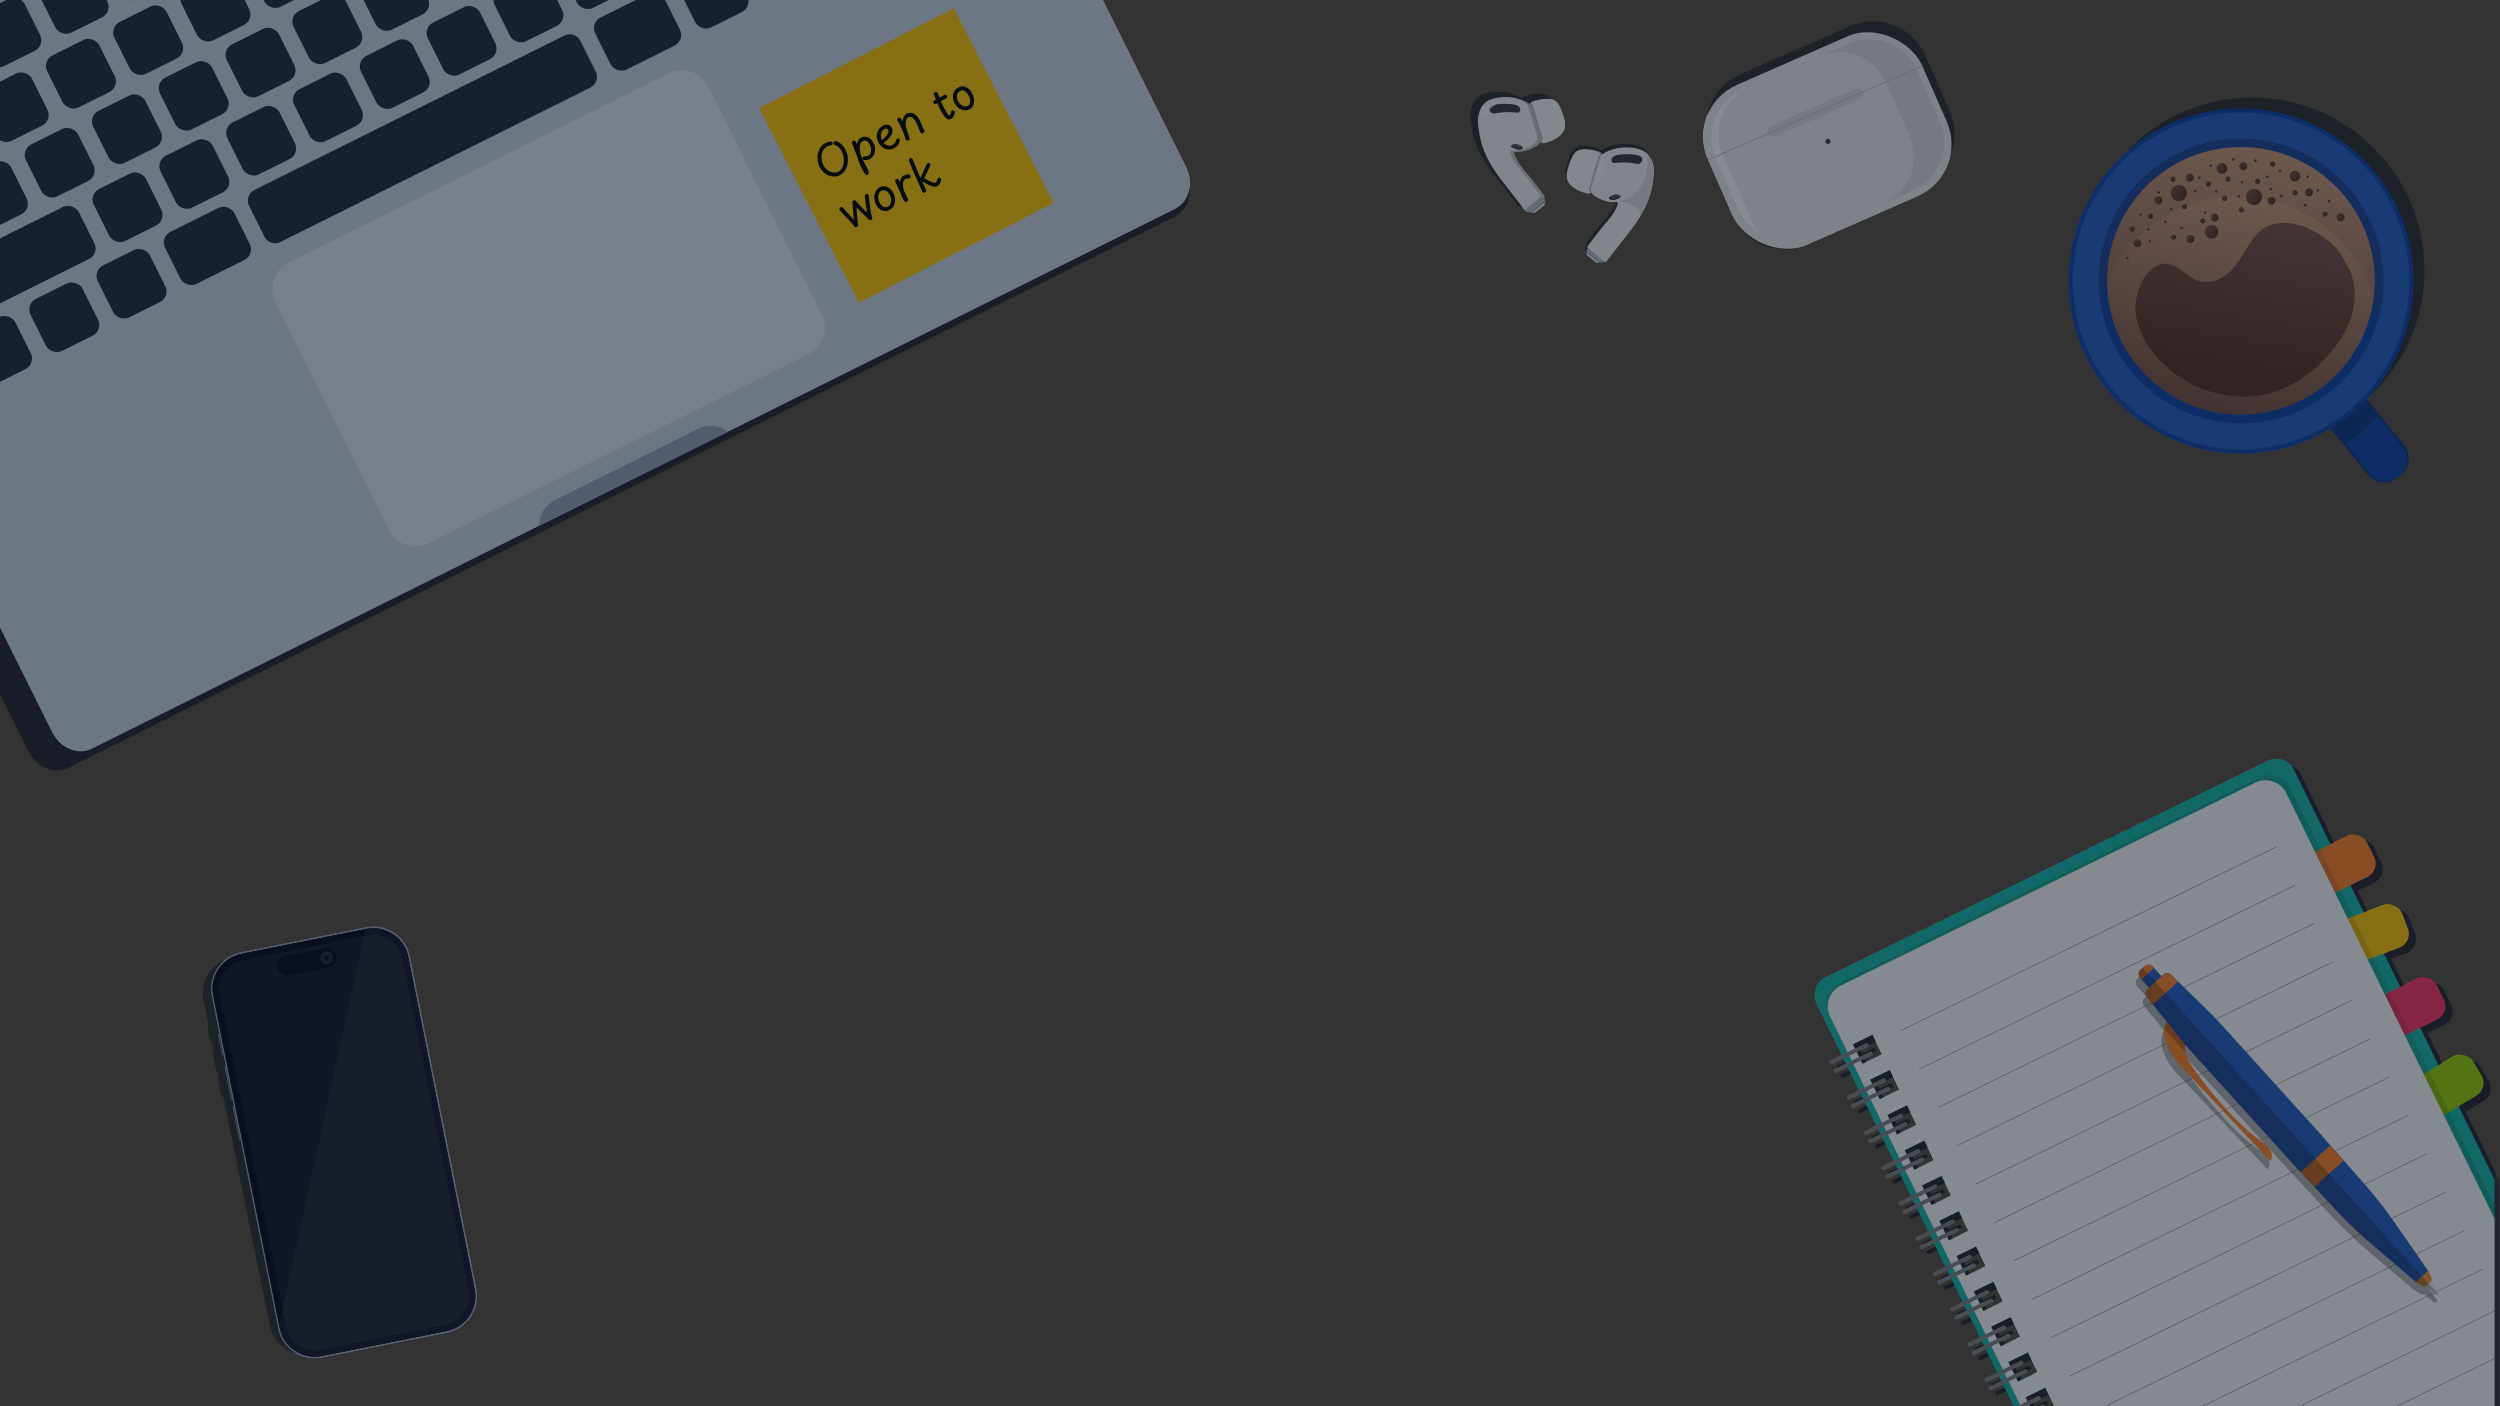 <?xml version="1.0" encoding="UTF-8"?>
<svg xmlns="http://www.w3.org/2000/svg" xmlns:xlink="http://www.w3.org/1999/xlink" viewBox="0 0 1920 1080">
  <rect x="0" y="0" width="1920" height="1080" fill="#333333" stroke="none"/>
  <defs>
    <linearGradient id="linear-gradient" x1="-4140.46" y1="2938.23" x2="-4218.52" y2="2758.09" gradientTransform="translate(6778.2 225.98) rotate(34.38)" gradientUnits="userSpaceOnUse">
      <stop offset="0" stop-color="#774f3f"/>
      <stop offset="1" stop-color="#dda780"/>
    </linearGradient>
    <linearGradient id="linear-gradient-2" x1="-4194.15" y1="2802.54" x2="-4143.8" y2="2911.09" gradientTransform="translate(6778.2 225.98) rotate(34.38)" gradientUnits="userSpaceOnUse">
      <stop offset="0" stop-color="#774f3f"/>
      <stop offset="1" stop-color="#563021"/>
    </linearGradient>
    <linearGradient id="linear-gradient-3" x1="-4214.24" y1="2788.2" x2="-4201.81" y2="2788.2" xlink:href="#linear-gradient-2"/>
    <linearGradient id="linear-gradient-4" x1="-4263.64" y1="2818.36" x2="-4251.21" y2="2818.36" xlink:href="#linear-gradient-2"/>
    <linearGradient id="linear-gradient-5" x1="-4244.82" y1="2784.09" x2="-4236.54" y2="2784.09" xlink:href="#linear-gradient-2"/>
    <linearGradient id="linear-gradient-6" x1="-4195.31" y1="2757.35" x2="-4187.02" y2="2757.35" xlink:href="#linear-gradient-2"/>
    <linearGradient id="linear-gradient-7" x1="-4225.02" y1="2828.78" x2="-4214.66" y2="2828.78" xlink:href="#linear-gradient-2"/>
    <linearGradient id="linear-gradient-8" x1="-4233.31" y1="2842.49" x2="-4227.09" y2="2842.49" xlink:href="#linear-gradient-2"/>
    <linearGradient id="linear-gradient-9" x1="-4227.1" y1="2818.35" x2="-4220.89" y2="2818.35" xlink:href="#linear-gradient-2"/>
    <linearGradient id="linear-gradient-10" x1="-4198.41" y1="2783.06" x2="-4192.2" y2="2783.06" xlink:href="#linear-gradient-2"/>
    <linearGradient id="linear-gradient-11" x1="-4270.32" y1="2831.82" x2="-4264.11" y2="2831.82" xlink:href="#linear-gradient-2"/>
    <linearGradient id="linear-gradient-12" x1="-4231.25" y1="2773.47" x2="-4225.03" y2="2773.47" xlink:href="#linear-gradient-2"/>
    <linearGradient id="linear-gradient-13" x1="-4178.29" y1="2761.49" x2="-4172.08" y2="2761.49" xlink:href="#linear-gradient-2"/>
    <linearGradient id="linear-gradient-14" x1="-4265.14" y1="2868.27" x2="-4258.93" y2="2868.27" xlink:href="#linear-gradient-2"/>
    <linearGradient id="linear-gradient-15" x1="-4256.07" y1="2861.45" x2="-4254" y2="2861.45" xlink:href="#linear-gradient-2"/>
    <linearGradient id="linear-gradient-16" x1="-4263.07" y1="2881.74" x2="-4261" y2="2881.74" xlink:href="#linear-gradient-2"/>
    <linearGradient id="linear-gradient-17" x1="-4262.03" y1="2854.58" x2="-4259.96" y2="2854.58" xlink:href="#linear-gradient-2"/>
    <linearGradient id="linear-gradient-18" x1="-4243.77" y1="2848.64" x2="-4239.63" y2="2848.64" xlink:href="#linear-gradient-2"/>
    <linearGradient id="linear-gradient-19" x1="-4256.54" y1="2831.82" x2="-4254.46" y2="2831.82" xlink:href="#linear-gradient-2"/>
    <linearGradient id="linear-gradient-20" x1="-4271.35" y1="2826.71" x2="-4269.28" y2="2826.71" xlink:href="#linear-gradient-2"/>
    <linearGradient id="linear-gradient-21" x1="-4273.43" y1="2848.64" x2="-4271.36" y2="2848.64" xlink:href="#linear-gradient-2"/>
    <linearGradient id="linear-gradient-22" x1="-4183.93" y1="2752.17" x2="-4181.85" y2="2752.17" xlink:href="#linear-gradient-2"/>
    <linearGradient id="linear-gradient-23" x1="-4203.88" y1="2760.45" x2="-4201.81" y2="2760.45" xlink:href="#linear-gradient-2"/>
    <linearGradient id="linear-gradient-24" x1="-4250" y1="2824.57" x2="-4245.86" y2="2824.57" xlink:href="#linear-gradient-2"/>
    <linearGradient id="linear-gradient-25" x1="-4233.31" y1="2819.39" x2="-4231.24" y2="2819.39" xlink:href="#linear-gradient-2"/>
    <linearGradient id="linear-gradient-26" x1="-4228.13" y1="2801.93" x2="-4223.99" y2="2801.93" xlink:href="#linear-gradient-2"/>
    <linearGradient id="linear-gradient-27" x1="-4250" y1="2787.2" x2="-4247.93" y2="2787.2" xlink:href="#linear-gradient-2"/>
    <linearGradient id="linear-gradient-28" x1="-4254.46" y1="2842.49" x2="-4252.39" y2="2842.49" xlink:href="#linear-gradient-2"/>
    <linearGradient id="linear-gradient-29" x1="-4241.7" y1="2839.38" x2="-4239.63" y2="2839.38" xlink:href="#linear-gradient-2"/>
    <linearGradient id="linear-gradient-30" x1="-4173.11" y1="2771.24" x2="-4171.04" y2="2771.24" xlink:href="#linear-gradient-2"/>
    <linearGradient id="linear-gradient-31" x1="-4201.81" y1="2775.92" x2="-4199.73" y2="2775.92" xlink:href="#linear-gradient-2"/>
    <linearGradient id="linear-gradient-32" x1="-4209.49" y1="2769.68" x2="-4207.42" y2="2769.68" xlink:href="#linear-gradient-2"/>
    <linearGradient id="linear-gradient-33" x1="-4171.35" y1="2756.31" x2="-4169.28" y2="2756.31" xlink:href="#linear-gradient-2"/>
    <linearGradient id="linear-gradient-34" x1="-4192.2" y1="2775.92" x2="-4190.13" y2="2775.92" xlink:href="#linear-gradient-2"/>
    <linearGradient id="linear-gradient-35" x1="-4224" y1="2764.6" x2="-4221.92" y2="2764.6" xlink:href="#linear-gradient-2"/>
    <linearGradient id="linear-gradient-36" x1="-4159.76" y1="2758.38" x2="-4157.68" y2="2758.38" xlink:href="#linear-gradient-2"/>
    <linearGradient id="linear-gradient-37" x1="-4248.97" y1="2810.07" x2="-4246.89" y2="2810.07" xlink:href="#linear-gradient-2"/>
    <linearGradient id="linear-gradient-38" x1="-4252.25" y1="2799.89" x2="-4250.18" y2="2799.89" xlink:href="#linear-gradient-2"/>
    <linearGradient id="linear-gradient-39" x1="-4235.38" y1="2800.93" x2="-4233.31" y2="2800.93" xlink:href="#linear-gradient-2"/>
    <linearGradient id="linear-gradient-40" x1="-4222.96" y1="2784.09" x2="-4220.89" y2="2784.09" xlink:href="#linear-gradient-2"/>
    <linearGradient id="linear-gradient-41" x1="-4238.6" y1="2773.47" x2="-4236.53" y2="2773.47" xlink:href="#linear-gradient-2"/>
    <linearGradient id="linear-gradient-42" x1="-4218.82" y1="2794.41" x2="-4216.74" y2="2794.41" xlink:href="#linear-gradient-2"/>
    <linearGradient id="linear-gradient-43" x1="-4244.73" y1="2799.85" x2="-4240.59" y2="2799.85" xlink:href="#linear-gradient-2"/>
    <linearGradient id="linear-gradient-44" x1="-4234.35" y1="2788.24" x2="-4230.2" y2="2788.24" xlink:href="#linear-gradient-2"/>
    <linearGradient id="linear-gradient-45" x1="-4232.27" y1="2825.67" x2="-4228.13" y2="2825.67" xlink:href="#linear-gradient-2"/>
    <linearGradient id="linear-gradient-46" x1="-4212.6" y1="2801.93" x2="-4208.46" y2="2801.93" xlink:href="#linear-gradient-2"/>
    <linearGradient id="linear-gradient-47" x1="-4260.22" y1="2803.85" x2="-4254" y2="2803.85" xlink:href="#linear-gradient-2"/>
    <linearGradient id="linear-gradient-48" x1="-4269.29" y1="2812.14" x2="-4265.14" y2="2812.14" xlink:href="#linear-gradient-2"/>
    <linearGradient id="linear-gradient-49" x1="-4273.43" y1="2861.45" x2="-4269.29" y2="2861.45" xlink:href="#linear-gradient-2"/>
    <linearGradient id="linear-gradient-50" x1="-4267.21" y1="2845.32" x2="-4263.07" y2="2845.32" xlink:href="#linear-gradient-2"/>
    <linearGradient id="linear-gradient-51" x1="-4214.67" y1="2776.95" x2="-4210.53" y2="2776.95" xlink:href="#linear-gradient-2"/>
    <linearGradient id="linear-gradient-52" x1="-4212.6" y1="2759.42" x2="-4208.46" y2="2759.42" xlink:href="#linear-gradient-2"/>
    <linearGradient id="linear-gradient-53" x1="-4186" y1="2767.71" x2="-4181.85" y2="2767.71" xlink:href="#linear-gradient-2"/>
    <linearGradient id="linear-gradient-54" x1="-4157.68" y1="2768.29" x2="-4153.54" y2="2768.29" xlink:href="#linear-gradient-2"/>
    <linearGradient id="linear-gradient-55" x1="-4147.46" y1="2763.56" x2="-4141.24" y2="2763.56" xlink:href="#linear-gradient-2"/>
    <clipPath id="clippath">
      <rect x="-4.2" y="-1.76" width="964.7" height="599.24" fill="none" stroke-width="0"/>
    </clipPath>
    <clipPath id="clippath-1">
      <rect x="1393.68" y="582.84" width="522.07" height="497.16" fill="none" stroke-width="0"/>
    </clipPath>
  </defs>
  <g isolation="isolate">
    <g id="Layer_1" data-name="Layer 1">
      <g>
        <g>
          <circle cx="1729.45" cy="207.51" r="132.5" fill="#1a1a1a" opacity=".33" stroke-width="0"/>
          <path d="m1842.61,365.78c-.25.2-.5.4-.76.58-3.28,2.35-7.2,3.29-10.97,2.89-4.07-.43-7.98-2.41-10.75-5.84l-36.78-45.43,24.85-20.12,36.78,45.43c5.35,6.61,4.56,16.2-1.64,21.86-.23.22-.47.42-.72.63Z" fill="#0d43a7" stroke-width="0"/>
          <path d="m1841.12,366.98c-3.43,2.78-7.66,3.9-11.73,3.47-4.07-.43-7.98-2.41-10.75-5.84l-36.78-45.43,1.49-1.21,36.78,45.43c2.78,3.43,6.68,5.41,10.75,5.84,3.77.4,7.68-.54,10.97-2.89-.23.22-.47.42-.72.63Z" fill="#0a3480" stroke-width="0"/>
          <path d="m1844.1,364.57c-.25.2-.5.4-.76.58,6.2-5.66,6.99-15.25,1.64-21.86l-36.78-45.43,1.49-1.21,36.78,45.43c5.55,6.86,4.5,16.93-2.37,22.48Z" fill="#0a3480" stroke-width="0"/>
          <path d="m1791.53,328.08l24.85-20.12,9.05,11.18s-4.23,6.89-11.05,12.47c-6.82,5.58-13.12,8.49-13.12,8.49l-9.73-12.02Z" fill="#0a3480" stroke-width="0"/>
          <circle cx="1721.18" cy="215.78" r="132.5" fill="#0d43a7" stroke-width="0"/>
          <circle cx="1721.18" cy="215.78" r="129.31" transform="translate(351.54 1280.26) rotate(-45)" fill="#255cc0" stroke-width="0"/>
          <circle cx="1721.18" cy="215.78" r="109.32" fill="#0d43a7" stroke-width="0"/>
          <g>
            <path d="m1805.84,273.76c-32.06,46.86-96.03,58.86-142.88,26.8-12.59-8.61-22.66-19.52-30.03-31.79-20.09-33.4-20.21-76.82,3.23-111.09,32.06-46.86,96.03-58.86,142.89-26.8,22.64,15.48,37.14,38.42,42.47,63.27,5.7,26.59.9,55.39-15.67,79.61Z" fill="url(#linear-gradient)" stroke-width="0"/>
            <path d="m1640.19,233.46c-.24,1.71-.31,3.42-.22,5.11.52,6.29,2.18,12.31,4.72,17.94.85,1.88,1.79,3.71,2.82,5.49,2.14,3.58,4.55,6.95,7.19,10.12,1.32,1.58,2.69,3.11,4.12,4.59,12.68,13.68,29.67,22.92,47.85,26.24,2.04.4,4.1.74,6.18.98,2.08.25,4.18.41,6.29.47,1.34.1,2.68.16,4.02.18,4.03.07,8.06-.21,12.07-.87,1.75-.31,3.5-.68,5.23-1.1,5.19-1.26,10.28-2.98,15.14-5.06,1.9-.9,3.78-1.88,5.62-2.92,5.52-3.12,10.76-6.74,15.59-10.75,1.43-1.19,2.83-2.41,4.2-3.66,4.28-4.08,8.34-8.57,11.96-13.38,1.21-1.61,2.36-3.25,3.46-4.92,12.72-17.68,16.93-41.91,4.69-60.89-.65-1.22-1.36-2.39-2.11-3.54-6.01-10.7-16.38-17.8-27.4-22.45-.98-.43-1.96-.84-2.95-1.22-5.95-2.26-12.37-3.21-19.06-2.3-.9.09-1.81.23-2.72.43-.91.19-1.82.44-2.73.75-11.54,3.86-16.59,15.07-22.67,24.63-3.72,5.84-8.13,11.43-13.97,15.16-5.84,3.73-13.31,5.39-19.83,3.04-8.21-2.95-13.87-11.65-22.51-12.84-1.54-.21-3.07-.15-4.56.13-1.49.29-2.94.8-4.32,1.49-9.29,5.09-13.87,15.27-15.69,25.56-.16,1.19-.29,2.38-.39,3.57Z" fill="url(#linear-gradient-2)" stroke-width="0"/>
            <path d="m1736.23,154.74c-1.94,2.83-5.81,3.56-8.64,1.62-2.83-1.94-3.56-5.81-1.62-8.64,1.94-2.83,5.81-3.56,8.64-1.62,2.83,1.94,3.56,5.81,1.62,8.64Z" fill="url(#linear-gradient-3)" stroke-width="0"/>
            <path d="m1678.43,151.73c-1.94,2.83-5.81,3.56-8.64,1.62-2.83-1.94-3.56-5.81-1.62-8.64,1.94-2.83,5.81-3.56,8.64-1.62,2.83,1.94,3.56,5.81,1.62,8.64Z" fill="url(#linear-gradient-4)" stroke-width="0"/>
            <path d="m1709.88,131.74c-1.29,1.89-3.87,2.37-5.76,1.08-1.89-1.29-2.37-3.87-1.08-5.76,1.29-1.89,3.87-2.37,5.76-1.08,1.89,1.29,2.37,3.87,1.08,5.76Z" fill="url(#linear-gradient-5)" stroke-width="0"/>
            <path d="m1765.85,137.63c-1.29,1.89-3.87,2.37-5.76,1.08-1.89-1.29-2.37-3.87-1.08-5.76,1.29-1.89,3.87-2.37,5.76-1.08,1.89,1.29,2.37,3.87,1.08,5.76Z" fill="url(#linear-gradient-6)" stroke-width="0"/>
            <path d="m1702.71,180.97c-1.62,2.36-4.84,2.97-7.2,1.35-2.36-1.62-2.97-4.84-1.35-7.2,1.62-2.36,4.84-2.97,7.2-1.35,2.36,1.62,2.97,4.84,1.35,7.2Z" fill="url(#linear-gradient-7)" stroke-width="0"/>
            <path d="m1684.71,185.27c-.97,1.42-2.9,1.78-4.32.81-1.42-.97-1.78-2.9-.81-4.32.97-1.42,2.9-1.78,4.32-.81,1.42.97,1.78,2.9.81,4.32Z" fill="url(#linear-gradient-8)" stroke-width="0"/>
            <path d="m1703.45,168.85c-.97,1.42-2.9,1.78-4.32.81-1.42-.97-1.78-2.9-.81-4.32.97-1.42,2.9-1.78,4.32-.81,1.42.97,1.78,2.9.81,4.32Z" fill="url(#linear-gradient-9)" stroke-width="0"/>
            <path d="m1747.06,155.92c-.97,1.42-2.9,1.78-4.32.81-1.42-.97-1.78-2.9-.81-4.32.97-1.42,2.9-1.78,4.32-.81,1.42.97,1.78,2.9.81,4.32Z" fill="url(#linear-gradient-10)" stroke-width="0"/>
            <path d="m1660.18,155.57c-.97,1.42-2.9,1.78-4.32.81-1.42-.97-1.78-2.9-.81-4.32.97-1.42,2.9-1.78,4.32-.81s1.78,2.9.81,4.32Z" fill="url(#linear-gradient-11)" stroke-width="0"/>
            <path d="m1725.37,129.47c-.97,1.42-2.9,1.78-4.32.81-1.42-.97-1.78-2.9-.81-4.32.97-1.42,2.9-1.78,4.32-.81,1.42.97,1.78,2.9.81,4.32Z" fill="url(#linear-gradient-12)" stroke-width="0"/>
            <path d="m1775.84,149.48c-.97,1.42-2.9,1.78-4.32.81-1.42-.97-1.78-2.9-.81-4.32.97-1.42,2.9-1.78,4.32-.81,1.42.97,1.78,2.9.81,4.32Z" fill="url(#linear-gradient-13)" stroke-width="0"/>
            <path d="m1643.88,188.57c-.97,1.42-2.9,1.78-4.32.81-1.42-.97-1.78-2.9-.81-4.32.97-1.42,2.9-1.78,4.32-.81,1.42.97,1.78,2.9.81,4.32Z" fill="url(#linear-gradient-14)" stroke-width="0"/>
            <path d="m1651.8,185.72c-.32.47-.97.59-1.44.27-.47-.32-.59-.97-.27-1.44.32-.47.97-.59,1.44-.27.47.32.59.97.27,1.44Z" fill="url(#linear-gradient-15)" stroke-width="0"/>
            <path d="m1634.57,198.52c-.32.47-.97.59-1.44.27-.47-.32-.59-.97-.27-1.44.32-.47.97-.59,1.44-.27.47.32.59.97.27,1.44Z" fill="url(#linear-gradient-16)" stroke-width="0"/>
            <path d="m1650.75,176.69c-.32.47-.97.59-1.44.27-.47-.32-.59-.97-.27-1.44.32-.47.97-.59,1.44-.27s.59.97.27,1.44Z" fill="url(#linear-gradient-17)" stroke-width="0"/>
            <path d="m1670.89,183.27c-.65.94-1.94,1.19-2.88.54s-1.19-1.94-.54-2.88,1.94-1.19,2.88-.54,1.19,1.94.54,2.88Z" fill="url(#linear-gradient-18)" stroke-width="0"/>
            <path d="m1668.14,161.01c-.32.47-.97.59-1.44.27-.47-.32-.59-.97-.27-1.44.32-.47.97-.59,1.44-.27.47.32.59.97.27,1.44Z" fill="url(#linear-gradient-19)" stroke-width="0"/>
            <path d="m1658.8,148.43c-.32.47-.97.59-1.44.27-.47-.32-.59-.97-.27-1.44.32-.47.97-.59,1.44-.27.47.32.59.97.27,1.44Z" fill="url(#linear-gradient-20)" stroke-width="0"/>
            <path d="m1644.7,165.36c-.32.47-.97.59-1.44.27-.47-.32-.59-.97-.27-1.44.32-.47.97-.59,1.44-.27.47.32.59.97.27,1.44Z" fill="url(#linear-gradient-21)" stroke-width="0"/>
            <path d="m1773.04,136.27c-.32.47-.97.59-1.44.27-.47-.32-.59-.97-.27-1.44.32-.47.97-.59,1.44-.27.47.32.59.97.27,1.44Z" fill="url(#linear-gradient-22)" stroke-width="0"/>
            <path d="m1751.89,131.84c-.32.47-.97.59-1.44.27-.47-.32-.59-.97-.27-1.44.32-.47.97-.59,1.44-.27.47.32.59.97.27,1.44Z" fill="url(#linear-gradient-23)" stroke-width="0"/>
            <path d="m1679.34,159.89c-.65.94-1.94,1.19-2.88.54-.94-.65-1.19-1.94-.54-2.88.65-.94,1.94-1.19,2.88-.54s1.19,1.94.54,2.88Z" fill="url(#linear-gradient-24)" stroke-width="0"/>
            <path d="m1694.33,163.87c-.32.47-.97.59-1.44.27s-.59-.97-.27-1.44c.32-.47.97-.59,1.44-.27.47.32.59.97.27,1.44Z" fill="url(#linear-gradient-25)" stroke-width="0"/>
            <path d="m1710.17,153.55c-.65.94-1.94,1.19-2.88.54-.94-.65-1.19-1.94-.54-2.88s1.94-1.19,2.88-.54c.94.65,1.19,1.94.54,2.88Z" fill="url(#linear-gradient-26)" stroke-width="0"/>
            <path d="m1698.72,127.87c-.32.47-.97.59-1.44.27-.47-.32-.59-.97-.27-1.44.32-.47.97-.59,1.44-.27.47.32.59.97.27,1.44Z" fill="url(#linear-gradient-27)" stroke-width="0"/>
            <path d="m1663.83,170.99c-.32.47-.97.59-1.44.27-.47-.32-.59-.97-.27-1.44.32-.47.97-.59,1.44-.27.47.32.59.97.27,1.44Z" fill="url(#linear-gradient-28)" stroke-width="0"/>
            <path d="m1676.12,175.63c-.32.47-.97.59-1.44.27-.47-.32-.59-.97-.27-1.44.32-.47.97-.59,1.44-.27.47.32.59.97.27,1.44Z" fill="url(#linear-gradient-29)" stroke-width="0"/>
            <path d="m1771.2,158.11c-.32.47-.97.59-1.44.27-.47-.32-.59-.97-.27-1.44.32-.47.97-.59,1.44-.27.47.32.59.97.27,1.44Z" fill="url(#linear-gradient-30)" stroke-width="0"/>
            <path d="m1744.87,145.77c-.32.47-.97.59-1.44.27-.47-.32-.59-.97-.27-1.44.32-.47.97-.59,1.44-.27.47.32.59.97.27,1.44Z" fill="url(#linear-gradient-31)" stroke-width="0"/>
            <path d="m1742.05,136.29c-.32.47-.97.59-1.44.27-.47-.32-.59-.97-.27-1.44.32-.47.97-.59,1.44-.27.47.32.59.97.27,1.44Z" fill="url(#linear-gradient-32)" stroke-width="0"/>
            <path d="m1781.08,146.79c-.32.47-.97.59-1.44.27-.47-.32-.59-.97-.27-1.44.32-.47.97-.59,1.44-.27.47.32.59.97.27,1.44Z" fill="url(#linear-gradient-33)" stroke-width="0"/>
            <path d="m1752.8,151.2c-.32.47-.97.59-1.44.27-.47-.32-.59-.97-.27-1.44.32-.47.97-.59,1.44-.27.47.32.59.97.27,1.44Z" fill="url(#linear-gradient-34)" stroke-width="0"/>
            <path d="m1732.95,123.9c-.32.47-.97.59-1.44.27-.47-.32-.59-.97-.27-1.44.32-.47.97-.59,1.44-.27.47.32.59.97.27,1.44Z" fill="url(#linear-gradient-35)" stroke-width="0"/>
            <path d="m1789.48,155.04c-.32.47-.97.59-1.44.27-.47-.32-.59-.97-.27-1.44.32-.47.97-.59,1.44-.27.47.32.59.97.27,1.44Z" fill="url(#linear-gradient-36)" stroke-width="0"/>
            <path d="m1686.67,147.33c-.32.47-.97.59-1.44.27-.47-.32-.59-.97-.27-1.44.32-.47.97-.59,1.44-.27.47.32.59.97.27,1.44Z" fill="url(#linear-gradient-37)" stroke-width="0"/>
            <path d="m1689.71,137.08c-.32.47-.97.59-1.44.27-.47-.32-.59-.97-.27-1.44.32-.47.97-.59,1.44-.27.47.32.59.97.27,1.44Z" fill="url(#linear-gradient-38)" stroke-width="0"/>
            <path d="m1703.04,147.46c-.32.47-.97.59-1.44.27-.47-.32-.59-.97-.27-1.44.32-.47.97-.59,1.44-.27.47.32.59.97.27,1.44Z" fill="url(#linear-gradient-39)" stroke-width="0"/>
            <path d="m1722.8,140.58c-.32.47-.97.59-1.44.27-.47-.32-.59-.97-.27-1.44.32-.47.97-.59,1.44-.27.47.32.59.97.27,1.44Z" fill="url(#linear-gradient-40)" stroke-width="0"/>
            <path d="m1715.89,122.98c-.32.47-.97.59-1.44.27-.47-.32-.59-.97-.27-1.44.32-.47.97-.59,1.44-.27s.59.97.27,1.44Z" fill="url(#linear-gradient-41)" stroke-width="0"/>
            <path d="m1720.39,151.43c-.32.47-.97.59-1.44.27-.47-.32-.59-.97-.27-1.44.32-.47.97-.59,1.44-.27.47.32.59.97.27,1.44Z" fill="url(#linear-gradient-42)" stroke-width="0"/>
            <path d="m1697.64,142.46c-.65.94-1.94,1.19-2.88.54s-1.19-1.94-.54-2.88,1.94-1.19,2.88-.54c.94.65,1.19,1.94.54,2.88Z" fill="url(#linear-gradient-43)" stroke-width="0"/>
            <path d="m1712.77,138.74c-.65.94-1.94,1.19-2.88.54-.94-.65-1.19-1.94-.54-2.88s1.94-1.19,2.88-.54c.94.65,1.19,1.94.54,2.88Z" fill="url(#linear-gradient-44)" stroke-width="0"/>
            <path d="m1693.35,170.8c-.65.94-1.94,1.19-2.88.54-.94-.65-1.19-1.94-.54-2.88s1.94-1.19,2.88-.54c.94.65,1.19,1.94.54,2.88Z" fill="url(#linear-gradient-45)" stroke-width="0"/>
            <path d="m1722.99,162.31c-.65.94-1.94,1.19-2.88.54-.94-.65-1.19-1.94-.54-2.88s1.94-1.19,2.88-.54,1.19,1.94.54,2.88Z" fill="url(#linear-gradient-46)" stroke-width="0"/>
            <path d="m1684.31,138.19c-.97,1.42-2.9,1.78-4.32.81s-1.78-2.9-.81-4.32c.97-1.42,2.9-1.78,4.32-.81,1.42.97,1.78,2.9.81,4.32Z" fill="url(#linear-gradient-47)" stroke-width="0"/>
            <path d="m1670.44,138.74c-.65.94-1.94,1.19-2.88.54s-1.19-1.94-.54-2.88c.65-.94,1.94-1.19,2.88-.54.94.65,1.19,1.94.54,2.88Z" fill="url(#linear-gradient-48)" stroke-width="0"/>
            <path d="m1639.18,177.09c-.65.94-1.94,1.19-2.88.54-.94-.65-1.19-1.94-.54-2.88.65-.94,1.94-1.19,2.88-.54s1.19,1.94.54,2.88Z" fill="url(#linear-gradient-49)" stroke-width="0"/>
            <path d="m1653.42,167.29c-.65.94-1.94,1.19-2.88.54s-1.19-1.94-.54-2.88,1.94-1.19,2.88-.54c.94.65,1.19,1.94.54,2.88Z" fill="url(#linear-gradient-50)" stroke-width="0"/>
            <path d="m1735.38,140.53c-.65.94-1.94,1.19-2.88.54s-1.19-1.94-.54-2.88c.65-.94,1.94-1.19,2.88-.54s1.19,1.94.54,2.88Z" fill="url(#linear-gradient-51)" stroke-width="0"/>
            <path d="m1746.99,127.23c-.65.94-1.94,1.19-2.88.54s-1.19-1.94-.54-2.88c.65-.94,1.94-1.19,2.88-.54s1.19,1.94.54,2.88Z" fill="url(#linear-gradient-52)" stroke-width="0"/>
            <path d="m1764.26,149.09c-.65.94-1.94,1.19-2.88.54-.94-.65-1.19-1.94-.54-2.88s1.94-1.19,2.88-.54c.94.65,1.19,1.94.54,2.88Z" fill="url(#linear-gradient-53)" stroke-width="0"/>
            <path d="m1787.3,165.56c-.65.94-1.94,1.19-2.88.54s-1.19-1.94-.54-2.88c.65-.94,1.94-1.19,2.88-.54.94.65,1.19,1.94.54,2.88Z" fill="url(#linear-gradient-54)" stroke-width="0"/>
            <path d="m1800.12,168.6c-.97,1.42-2.9,1.78-4.32.81-1.42-.97-1.78-2.9-.81-4.32s2.9-1.78,4.32-.81,1.78,2.9.81,4.32Z" fill="url(#linear-gradient-55)" stroke-width="0"/>
          </g>
          <path d="m1826.58,244.93c-4.18-29.28-20.16-56.77-46.5-74.79-49.83-34.09-117.87-21.33-151.96,28.5-7.01,10.24-12.03,21.25-15.17,32.58-3.74-26.13,1.92-53.67,18-77.17,34.09-49.83,102.12-62.59,151.96-28.5,39.59,27.09,55.78,75.6,43.67,119.38Z" fill="#603d28" mix-blend-mode="multiply" opacity=".15" stroke-width="0"/>
        </g>
        <g>
          <path d="m155.88,765.51c.09.74.21,1.49.36,2.23l4.09,19.99h0c-.68.16-1.12.83-.98,1.52l2.01,9.86c.14.68.81,1.13,1.49,1.01h0s1.57,7.69,1.57,7.69h0c-.67.23-1.1.93-.95,1.65l2.62,12.8c.15.71.81,1.19,1.52,1.14h0s.61,2.99.61,2.99h0c-.67.23-1.1.93-.95,1.65l2.62,12.8c.15.72.81,1.19,1.52,1.14h0s36.08,176.59,36.08,176.59c2.96,14.46,17.08,23.79,31.54,20.84l99.74-20.38c14.46-2.95,23.79-17.08,20.83-31.54l-2.2-10.78-37.27-182.39c.61-.83.89-1.91.67-2.99l-4.67-22.88c-.22-1.09-.9-1.97-1.79-2.49l-5.98-29.29c-2.95-14.46-17.08-23.79-31.54-20.83l-99.74,20.38c-13.72,2.8-22.82,15.65-21.2,29.3Z" fill="#1a1a1a" opacity=".33" stroke-width="0"/>
          <g>
            <path d="m281.31,713.44c14.82-2.96,29.22,6.56,32.16,21.26l51.06,255.53c2.94,14.7-6.7,29.02-21.52,31.98l-95.94,19.17c-14.82,2.96-29.22-6.56-32.16-21.26l-51.06-255.53c-2.94-14.7,6.7-29.02,21.52-31.98l95.94-19.17m-.24-1.2l-95.94,19.17c-15.46,3.09-25.55,18.08-22.48,33.42l51.06,255.53c3.06,15.34,18.14,25.3,33.6,22.21l95.94-19.17c15.46-3.09,25.55-18.08,22.48-33.42l-51.06-255.53c-3.06-15.34-18.14-25.3-33.6-22.21h0Z" fill="#94a3b8" stroke-width="0"/>
            <path d="m281.32,713.43l-95.96,19.18c-14.82,2.96-24.46,17.28-21.52,31.99l51.06,255.55c2.94,14.7,17.34,24.22,32.16,21.26l95.96-19.18c14.82-2.96,24.46-17.28,21.52-31.99l-51.06-255.55c-2.94-14.7-17.34-24.22-32.16-21.26Zm78.4,277.77c2.41,12.04-5.51,23.81-17.65,26.23l-95.96,19.18c-12.14,2.43-23.97-5.4-26.38-17.43l-51.06-255.55c-2.41-12.04,5.51-23.81,17.65-26.23l95.96-19.18c12.14-2.43,23.97,5.4,26.38,17.43l51.06,255.55Z" fill="#020617" stroke-width="0"/>
            <path d="m281.32,713.43l-95.96,19.18c-14.82,2.96-24.46,17.28-21.52,31.99l51.06,255.55c2.94,14.7,17.34,24.22,32.16,21.26l95.96-19.18c14.82-2.96,24.46-17.28,21.52-31.99l-51.06-255.55c-2.94-14.7-17.34-24.22-32.16-21.26Z" fill="#020617" stroke-width="0"/>
            <path d="m359.72,991.2c2.41,12.04-5.51,23.81-17.65,26.23l-95.96,19.18c-12.14,2.43-23.97-5.4-26.38-17.43l-51.06-255.55c-2.41-12.04,5.51-23.81,17.65-26.23l95.96-19.18c12.14-2.43,23.97,5.4,26.38,17.43l51.06,255.55Z" fill="#020617" stroke-width="0"/>
            <path d="m359.72,991.2c2.41,12.04-5.51,23.81-17.65,26.23l-95.96,19.18c-12.14,2.43-23.97-5.4-26.38-17.43l-51.06-255.55c-2.41-12.04,5.51-23.81,17.65-26.23l95.96-19.18c12.14-2.43,23.97,5.4,26.38,17.43l51.06,255.55Z" fill="#fff" mix-blend-mode="lighten" opacity=".07" stroke-width="0"/>
            <path d="m169.48,793.79h.65v16.96h-.65c-.31,0-.57-.25-.57-.57v-15.82c0-.31.25-.57.57-.57Z" transform="translate(-153.92 48.77) rotate(-11.3)" fill="#64748b" stroke-width="0"/>
            <path d="m175.43,818.46h.59v26.65h-.59c-.34,0-.62-.28-.62-.62v-25.41c0-.34.28-.62.62-.62Z" transform="translate(-159.59 50.5) rotate(-11.3)" fill="#64748b" stroke-width="0"/>
            <path d="m181.58,849.25h.59v26.65h-.59c-.34,0-.62-.28-.62-.62v-25.41c0-.34.28-.62.62-.62Z" transform="translate(-165.5 52.3) rotate(-11.3)" fill="#64748b" stroke-width="0"/>
            <rect x="212.69" y="731.09" width="46.32" height="15.13" rx="7.56" ry="7.56" transform="translate(-140.17 60.53) rotate(-11.3)" fill="#020617" stroke-width="0"/>
            <path d="m250.6,733.86c.98-.2,1.94.44,2.14,1.43s-.44,1.94-1.43,2.14-1.94-.44-2.14-1.43.44-1.94,1.43-2.14m-.59-2.97c-2.62.52-4.33,3.08-3.8,5.7.52,2.62,3.08,4.33,5.7,3.8s4.33-3.08,3.8-5.7c-.52-2.62-3.08-4.33-5.7-3.8h0Z" fill="#1e293b" stroke-width="0"/>
            <path d="m281.07,712.24l-67.36,308.13c3.06,15.34,18.14,25.3,33.6,22.21l95.94-19.17c15.46-3.09,25.55-18.08,22.48-33.42l-51.06-255.53c-3.06-15.34-18.14-25.3-33.6-22.21h0Z" fill="#fff" mix-blend-mode="screen" opacity=".06" stroke-width="0"/>
          </g>
        </g>
        <g clip-path="url(#clippath)">
          <g>
            <path d="m645.06-399.23L910.84,134.08c6.15,12.34,2.26,26.76-8.69,32.22L52.86,589.55c-10.95,5.46-24.81-.12-30.96-12.46L-243.88,43.78c-6.15-12.34-2.26-26.76,8.69-32.22l849.29-423.25c10.95-5.46,24.81.12,30.96,12.46Z" fill="#020617" mix-blend-mode="hard-light" opacity=".33" stroke-width="0"/>
            <path d="m645.11-404.99L910.9,128.32c6.15,12.34,2.44,26.67-8.29,32.02L70.62,574.98c-10.73,5.35-24.41-.32-30.56-12.66L-225.72,29.01c-6.15-12.34-2.44-26.67,8.29-32.02l831.99-414.63c10.73-5.35,24.41.32,30.56,12.66Z" fill="#cbd5e1" stroke-width="0"/>
            <path d="m558.98,331.59l-144.74,72.13c-.04-2.48.34-4.93,1.11-7.25,1.75-5.22,5.49-9.77,10.8-12.41l109.95-54.8c7.68-3.83,16.54-2.64,22.87,2.33Z" fill="#94a3b8" stroke-width="0"/>
            <path d="m620.96,271.88l-291.7,145.37c-11.22,5.59-24.84,1.03-30.43-10.19l-87.2-174.97c-5.59-11.22-1.03-24.84,10.19-30.43L513.51,56.29c11.22-5.59,24.84-1.03,30.43,10.19l87.2,174.97c5.59,11.22,1.03,24.84-10.19,30.43Z" fill="#e2e8f0" stroke-width="0"/>
            <g>
              <path d="m564.15-289.05L-72.74,28.35c-4.49,2.24-9.94.41-12.17-4.08l-6.47-12.98c-2.24-4.49-.41-9.94,4.08-12.17l636.89-317.41c4.49-2.24,9.94-.41,12.17,4.08l6.47,12.98c2.24,4.49.41,9.94-4.08,12.17Z" fill="#1e293b" stroke-width="0"/>
              <rect x="-17.48" y="2.59" width="44.69" height="44.69" rx="9.08" ry="9.08" transform="translate(-10.61 4.79) rotate(-26.49)" fill="#1e293b" stroke-width="0"/>
              <rect x="34.18" y="-23.15" width="44.69" height="44.69" rx="9.08" ry="9.08" transform="translate(6.29 25.13) rotate(-26.49)" fill="#1e293b" stroke-width="0"/>
              <rect x="85.83" y="-48.9" width="44.69" height="44.69" rx="9.08" ry="9.08" transform="translate(23.2 45.46) rotate(-26.49)" fill="#1e293b" stroke-width="0"/>
              <rect x="-24.63" y="247.04" width="44.69" height="44.69" rx="9.08" ry="9.08" transform="translate(-120.4 27.26) rotate(-26.49)" fill="#1e293b" stroke-width="0"/>
              <rect x="27.03" y="221.3" width="44.69" height="44.69" rx="9.08" ry="9.08" transform="translate(-103.49 47.6) rotate(-26.49)" fill="#1e293b" stroke-width="0"/>
              <rect x="78.68" y="195.55" width="44.69" height="44.69" rx="9.08" ry="9.08" transform="translate(-86.58 67.94) rotate(-26.49)" fill="#1e293b" stroke-width="0"/>
              <rect x="129.56" y="166.51" width="59.5" height="44.69" rx="9.08" ry="9.08" transform="translate(-67.51 90.89) rotate(-26.49)" fill="#1e293b" stroke-width="0"/>
              <rect x="525.61" y="-27.18" width="44.69" height="44.69" rx="9.08" ry="9.08" transform="translate(1036.22 -253.57) rotate(153.51)" fill="#1e293b" stroke-width="0"/>
              <rect x="459.92" y="1.87" width="59.5" height="44.69" rx="9.08" ry="9.08" transform="translate(938.72 -172.53) rotate(153.51)" fill="#1e293b" stroke-width="0"/>
              <path d="m453.48,67.21l-238.17,118.69c-4.49,2.24-9.94.41-12.17-4.08l-11.84-23.75c-2.24-4.49-.41-9.94,4.08-12.17L433.54,27.22c4.49-2.24,9.94-.41,12.17,4.08l11.84,23.75c2.24,4.49.41,9.94-4.08,12.17Z" fill="#1e293b" stroke-width="0"/>
              <rect x="194.79" y="-42.97" width="44.69" height="44.69" rx="9.08" ry="9.08" transform="translate(402.26 -135.94) rotate(153.51)" fill="#1e293b" stroke-width="0"/>
              <rect x="143.13" y="-17.23" width="44.69" height="44.69" rx="9.08" ry="9.08" transform="translate(315.85 -64.11) rotate(153.51)" fill="#1e293b" stroke-width="0"/>
              <rect x="91.47" y="8.52" width="44.69" height="44.69" rx="9.08" ry="9.08" transform="translate(229.44 7.71) rotate(153.51)" fill="#1e293b" stroke-width="0"/>
              <rect x="39.81" y="34.26" width="44.69" height="44.69" rx="9.08" ry="9.08" transform="translate(143.04 79.54) rotate(153.51)" fill="#1e293b" stroke-width="0"/>
              <rect x="75.16" y="76.87" width="44.69" height="44.69" rx="9.08" ry="9.08" transform="translate(229.02 144.51) rotate(153.51)" fill="#1e293b" stroke-width="0"/>
              <rect x="126.46" y="51.3" width="44.69" height="44.69" rx="9.08" ry="9.08" transform="translate(314.83 73.18) rotate(153.51)" fill="#1e293b" stroke-width="0"/>
              <rect x="177.76" y="25.73" width="44.69" height="44.69" rx="9.08" ry="9.08" transform="translate(400.64 1.85) rotate(153.51)" fill="#1e293b" stroke-width="0"/>
              <rect x="229.06" y=".17" width="44.69" height="44.69" rx="9.08" ry="9.08" transform="translate(486.45 -69.47) rotate(153.51)" fill="#1e293b" stroke-width="0"/>
              <rect x="280.36" y="-25.4" width="44.69" height="44.69" rx="9.08" ry="9.08" transform="translate(572.26 -140.8) rotate(153.51)" fill="#1e293b" stroke-width="0"/>
              <rect x="23.5" y="102.61" width="44.69" height="44.69" rx="9.08" ry="9.08" transform="translate(142.61 216.34) rotate(153.51)" fill="#1e293b" stroke-width="0"/>
              <rect x="-11.84" y="60" width="44.69" height="44.69" rx="9.08" ry="9.08" transform="translate(56.63 151.37) rotate(153.51)" fill="#1e293b" stroke-width="0"/>
              <rect x="-75.35" y="139.37" width="94.87" height="44.69" rx="9.08" ry="9.08" transform="translate(19.24 318.9) rotate(153.51)" fill="#1e293b" stroke-width="0"/>
              <rect x="75.62" y="136.86" width="44.69" height="44.69" rx="9.08" ry="9.08" transform="translate(256.66 257.99) rotate(153.51)" fill="#1e293b" stroke-width="0"/>
              <rect x="126.92" y="111.29" width="44.69" height="44.69" rx="9.08" ry="9.08" transform="translate(342.47 186.66) rotate(153.51)" fill="#1e293b" stroke-width="0"/>
              <rect x="178.23" y="85.72" width="44.69" height="44.69" rx="9.08" ry="9.08" transform="translate(428.3 115.32) rotate(153.51)" fill="#1e293b" stroke-width="0"/>
              <rect x="229.54" y="60.15" width="44.69" height="44.69" rx="9.08" ry="9.08" transform="translate(514.12 43.97) rotate(153.51)" fill="#1e293b" stroke-width="0"/>
              <rect x="280.85" y="34.58" width="44.69" height="44.69" rx="9.08" ry="9.08" transform="translate(599.95 -27.37) rotate(153.51)" fill="#1e293b" stroke-width="0"/>
              <rect x="332.16" y="9.01" width="44.69" height="44.69" rx="9.08" ry="9.08" transform="translate(685.77 -98.71) rotate(153.51)" fill="#1e293b" stroke-width="0"/>
              <rect x="383.47" y="-16.56" width="44.69" height="44.69" rx="9.08" ry="9.08" transform="translate(771.6 -170.05) rotate(153.51)" fill="#1e293b" stroke-width="0"/>
              <rect x="434.78" y="-42.13" width="44.69" height="44.69" rx="9.08" ry="9.08" transform="translate(857.42 -241.4) rotate(153.51)" fill="#1e293b" stroke-width="0"/>
              <rect x="-52.95" y="180.65" width="126.09" height="44.69" rx="9.08" ry="9.08" transform="translate(-89.48 25.82) rotate(-26.49)" fill="#1e293b" stroke-width="0"/>
            </g>
            <path d="m677.75-449.14L-280.63,28.48c-4.54,2.26-10.06.42-12.32-4.12h0c-2.26-4.54-.42-10.06,4.12-12.32l958.38-477.62c4.54-2.26,10.06-.42,12.32,4.12h0c2.26,4.54.42,10.06-4.12,12.32Z" fill="#f1f1f2" stroke-width="0"/>
          </g>
        </g>
        <polygon points="783.11 105.07 732.5 6.34 632.26 57.72 629.52 59.13 626.19 60.83 619.66 64.18 615.68 66.22 612.94 67.62 582.97 82.98 659.61 232.52 780.58 170.51 809.15 155.87 783.11 105.07" fill="#ffc800" stroke-width="0"/>
        <g>
          <path d="m645.03,134.55c-1.29.65-2.67,1-4.13,1.03-1.46.03-2.91-.22-4.33-.76-1.43-.54-2.75-1.35-3.97-2.43-1.22-1.08-2.23-2.42-3.03-4.02-.81-1.6-1.33-3.3-1.57-5.12-.24-1.82-.18-3.6.17-5.33.36-1.73,1.02-3.31,1.98-4.74.96-1.43,2.23-2.54,3.81-3.33.59-.3,1.21-.54,1.85-.72.64-.18,1.31-.31,2.02-.39.36-.05.66,0,.92.13.25.14.44.36.56.66.13.27.19.55.16.85-.03.3-.13.56-.3.79-.17.23-.41.36-.73.39-.28.01-.67.07-1.18.17-.51.11-1.17.36-1.97.76-1.17.59-2.1,1.42-2.81,2.48-.71,1.07-1.17,2.26-1.4,3.6-.22,1.34-.22,2.72,0,4.16.23,1.44.69,2.85,1.38,4.22.66,1.31,1.47,2.38,2.42,3.21.95.83,1.96,1.44,3.02,1.82,1.07.39,2.12.56,3.14.53,1.03-.03,1.95-.25,2.77-.67,1.15-.58,2.06-1.45,2.74-2.62.68-1.17,1.13-2.5,1.36-3.98.22-1.49.22-3.01-.02-4.58-.24-1.56-.7-3.02-1.38-4.37-.61-1.26-1.33-2.27-2.15-3.02-.82-.75-1.88-1.39-3.17-1.92-.24-.11-.44-.24-.6-.39-.16-.15-.3-.32-.4-.53-.17-.33-.19-.67-.08-1.04.11-.37.36-.65.75-.84.33-.17.75-.22,1.25-.15.51.06,1.11.3,1.81.72.78.43,1.5.94,2.17,1.54.67.6,1.28,1.26,1.83,1.98.56.72,1.05,1.5,1.47,2.34.75,1.47,1.26,2.99,1.55,4.55.29,1.56.36,3.11.22,4.63-.14,1.52-.47,2.96-.98,4.31-.51,1.35-1.2,2.55-2.08,3.59-.87,1.05-1.9,1.87-3.09,2.47Z" stroke-width="0"/>
          <path d="m654.36,109.78c-.09-.34-.06-.65.1-.94.16-.29.41-.51.73-.68.35-.18.72-.23,1.11-.17.39.06.7.33.94.8.11.23.23.54.36.94s.27.87.44,1.4c.18-1.37.57-2.52,1.17-3.44.6-.92,1.38-1.62,2.34-2.11.92-.47,1.84-.68,2.76-.64.92.04,1.8.27,2.63.71.84.44,1.6,1.02,2.29,1.75.69.73,1.26,1.55,1.72,2.45.55,1.08.91,2.24,1.07,3.45.16,1.21.13,2.4-.11,3.55-.24,1.15-.69,2.2-1.36,3.14-.67.94-1.54,1.69-2.63,2.24-.45.23-1,.42-1.64.58-.64.16-1.25.23-1.82.21-.42-.02-.79-.11-1.12-.26-.32-.16-.56-.38-.7-.67-.19-.37-.23-.73-.12-1.08.11-.35.32-.61.65-.77.16-.08.36-.13.58-.16.22-.02.46-.03.72-.03.33-.01.69-.03,1.08-.07.4-.03.79-.15,1.18-.34.61-.31,1.11-.77,1.48-1.38.37-.61.61-1.31.73-2.1.11-.79.1-1.6-.03-2.43-.14-.83-.4-1.62-.78-2.38-.8-1.58-1.66-2.6-2.59-3.06-.93-.47-1.89-.45-2.87.04-1,.51-1.67,1.28-2.01,2.31-.34,1.03-.47,2.2-.38,3.51.08,1.31.26,2.65.52,4.04.42,1.18.91,2.39,1.47,3.63.56,1.24,1.15,2.44,1.76,3.6.61,1.16,1.19,2.2,1.74,3.13.25.39.49.86.73,1.4.24.55.42,1.1.53,1.66.12.56.12,1.07.02,1.53-.1.46-.37.8-.8,1.02-.51.26-.99.21-1.44-.14-.45-.35-.86-.83-1.23-1.44s-.69-1.17-.95-1.68c-.69-1.37-1.29-2.6-1.79-3.68-.5-1.08-.95-2.19-1.35-3.31-.4-1.12-.79-2.39-1.18-3.82-.46-1.05-.92-2.17-1.4-3.34-.48-1.17-.94-2.35-1.39-3.54s-.84-2.31-1.17-3.38Z" stroke-width="0"/>
          <path d="m677.65,110.48l-1.9-1.78c2.05-1.42,3.58-2.71,4.58-3.86,1-1.15,1.61-2.15,1.84-2.99.23-.85.21-1.53-.05-2.04-.29-.57-.7-.91-1.23-1.02-.53-.1-1.08-.01-1.65.28-.51.26-.99.66-1.45,1.22-.45.55-.8,1.21-1.04,1.97-.24.76-.33,1.61-.27,2.52.07.92.36,1.89.88,2.91.69,1.37,1.51,2.39,2.44,3.07.93.67,1.88,1.05,2.86,1.12.98.07,1.87-.1,2.69-.51.65-.33,1.22-.77,1.69-1.32.47-.55.82-1.2,1.05-1.96.1-.36.22-.7.37-1.02.15-.32.36-.55.65-.7.25-.12.48-.18.71-.17.23.01.43.09.61.21.18.13.33.3.44.53.1.21.17.4.2.59.03.19.02.4-.04.64-.18.86-.49,1.67-.92,2.41s-.95,1.4-1.55,1.96c-.6.56-1.26,1.02-1.98,1.39-.98.5-2.02.79-3.12.88-1.1.09-2.19-.04-3.29-.4-1.09-.36-2.13-.97-3.1-1.83-.97-.86-1.81-1.98-2.52-3.37-.73-1.45-1.13-2.84-1.18-4.16-.05-1.32.13-2.54.55-3.67.42-1.13,1.01-2.1,1.77-2.94.76-.83,1.6-1.48,2.52-1.95.86-.43,1.72-.68,2.6-.74.87-.05,1.67.12,2.4.52.73.4,1.33,1.06,1.79,1.98.32.63.48,1.39.46,2.25-.01.87-.27,1.82-.79,2.87s-1.34,2.16-2.47,3.35c-1.13,1.19-2.66,2.44-4.57,3.74Z" stroke-width="0"/>
          <path d="m689.26,92.5c-.2-.34-.23-.71-.1-1.11.13-.4.41-.71.84-.93.33-.17.65-.21.96-.12.31.09.65.35,1.02.8.37.45.79,1.12,1.28,2.03.06-1.31.34-2.5.85-3.55s1.27-1.84,2.3-2.36c1.1-.56,2.26-.75,3.45-.57,1.2.18,2.34.71,3.43,1.6,1.09.89,2.04,2.12,2.83,3.69.45.88.87,1.79,1.26,2.72.39.93.79,1.86,1.2,2.79.4.93.82,1.85,1.26,2.76.2.39.21.77.04,1.15-.17.38-.47.68-.9.9-.41.21-.8.25-1.16.14-.36-.11-.65-.36-.84-.75-.28-.55-.55-1.14-.81-1.75-.26-.61-.53-1.25-.81-1.91-.28-.65-.56-1.32-.85-2-.29-.67-.61-1.36-.96-2.06-.59-1.17-1.22-2.1-1.9-2.8-.68-.7-1.36-1.15-2.07-1.34-.7-.2-1.41-.11-2.13.25-.55.28-.98.74-1.29,1.38-.31.64-.5,1.38-.57,2.22-.08.84-.07,1.69.03,2.57.1.88.26,1.68.5,2.41.47,1.43.86,2.64,1.17,3.61.31.97.57,1.77.78,2.38.21.61.38,1.13.51,1.55.11.33.1.63-.04.91-.14.28-.39.5-.73.68-.37.19-.7.28-.99.29-.29,0-.54-.07-.74-.24-.2-.17-.35-.4-.44-.68-.42-1.33-.86-2.63-1.32-3.9-.46-1.27-.95-2.5-1.46-3.69-.51-1.19-1.03-2.31-1.56-3.35-.32-.63-.6-1.17-.83-1.6-.23-.44-.44-.82-.63-1.17-.19-.34-.38-.66-.57-.94Z" stroke-width="0"/>
          <path d="m718.82,79.75c-.38.22-.74.25-1.08.11-.34-.15-.61-.4-.8-.77-.18-.35-.22-.7-.13-1.05.09-.35.33-.64.7-.86.51-.31,1.05-.63,1.62-.95.57-.33,1.17-.65,1.79-.99.63-.33,1.31-.69,2.04-1.07.73-.38,1.52-.79,2.36-1.21.35-.18.71-.2,1.08-.08.37.12.66.37.88.75.19.37.21.74.06,1.11-.15.37-.38.64-.71.8-.86.44-1.59.81-2.2,1.13-.61.32-1.19.63-1.73.92-.55.29-1.12.6-1.72.95-.6.34-1.32.75-2.16,1.23Zm-1.53-6.98c-.17-.43-.17-.81-.02-1.15.15-.33.41-.59.78-.78.25-.12.51-.2.79-.23.28-.03.54.02.78.13.24.11.41.32.51.63.5,1.39,1,2.72,1.5,3.99s1.02,2.51,1.56,3.72c.54,1.22,1.13,2.46,1.77,3.73.81,1.55,1.5,2.75,2.09,3.63.58.87,1.06,1.47,1.43,1.8.37.33.62.46.74.4.18-.09.36-.33.53-.71.17-.38.31-.79.44-1.22.13-.44.21-.76.27-.96.05-.21.14-.37.27-.5.13-.13.26-.23.41-.3.25-.12.5-.18.77-.16.27.02.51.1.74.24.23.14.4.34.53.58.07.14.11.32.13.51.01.2-.01.44-.07.73-.14.74-.36,1.41-.65,2.03-.29.61-.63,1.13-1.01,1.55s-.79.75-1.24.97c-.8.4-1.63.46-2.48.16-.86-.3-1.72-1.01-2.57-2.15-.6-.83-1.16-1.68-1.7-2.55-.53-.87-1.03-1.77-1.5-2.69-.63-1.25-1.21-2.46-1.72-3.64-.52-1.18-1.02-2.39-1.5-3.65-.48-1.26-.99-2.63-1.53-4.1Z" stroke-width="0"/>
          <path d="m736.1,67.11c.47-.24.96-.43,1.48-.58.52-.15,1.02-.23,1.52-.27.5-.03.96.01,1.38.13,1.32.28,2.51.91,3.56,1.9,1.05.99,1.91,2.14,2.59,3.47.57,1.12.98,2.29,1.22,3.49.25,1.2.31,2.36.19,3.49-.12,1.13-.46,2.14-1,3.05-.54.9-1.33,1.62-2.35,2.13-1.04.53-2.12.79-3.24.79-1.12,0-2.21-.22-3.28-.66-1.07-.44-2.04-1.07-2.92-1.89-.88-.83-1.61-1.8-2.18-2.93-.54-1.06-.9-2.18-1.09-3.34-.19-1.16-.18-2.31.04-3.43s.66-2.15,1.33-3.08,1.59-1.69,2.76-2.28Zm-.32,10.5c.52,1.02,1.18,1.9,1.99,2.64.81.73,1.69,1.21,2.64,1.44.95.23,1.9.1,2.84-.38.65-.33,1.13-.79,1.42-1.39.29-.6.44-1.27.44-2.03,0-.76-.11-1.53-.33-2.32-.22-.79-.51-1.53-.86-2.23-.63-1.25-1.37-2.21-2.21-2.87-.84-.67-1.72-1.07-2.63-1.2-.31.05-.6.13-.87.23-.27.1-.54.21-.81.35-.7.35-1.24.82-1.65,1.39-.4.58-.66,1.22-.78,1.93-.12.71-.1,1.45.03,2.2s.39,1.5.76,2.24Z" stroke-width="0"/>
          <path d="m669.02,168.94c-.31.15-.61.21-.91.17-.3-.04-.59-.2-.86-.47-.75-.78-1.52-1.55-2.32-2.33-.79-.78-1.59-1.55-2.4-2.31-.81-.76-1.62-1.53-2.43-2.32-.81-.79-1.59-1.58-2.36-2.37.17,2.41.32,4.46.47,6.14.15,1.69.28,3.11.4,4.27.12,1.16.24,2.17.35,3.04.02.25,0,.48-.07.69-.07.22-.18.4-.34.56-.15.15-.32.28-.51.37-.31.16-.64.22-.98.19-.35-.03-.63-.2-.83-.5-1.08-1.53-2.26-2.97-3.54-4.32-1.27-1.35-2.56-2.68-3.86-4.01-1.3-1.32-2.52-2.68-3.67-4.08-.1-.15-.19-.27-.26-.35-.07-.08-.14-.19-.21-.34-.14-.29-.12-.61.06-.98.19-.36.48-.65.87-.84.29-.14.59-.2.9-.16.31.03.59.18.83.45.66.8,1.33,1.58,2.01,2.34.68.76,1.37,1.52,2.06,2.28.69.75,1.4,1.53,2.12,2.32.72.79,1.45,1.62,2.2,2.47-.13-1.53-.26-3-.38-4.41s-.24-2.81-.34-4.18c-.1-1.37-.21-2.73-.32-4.06-.12-.3-.17-.59-.15-.87.02-.28.12-.54.3-.79.17-.24.41-.44.72-.6.27-.13.55-.19.86-.17.31.02.59.19.85.5.44.47.87.95,1.27,1.44.4.49.82.97,1.27,1.44.5.52.99,1.04,1.48,1.56.49.52,1,1.04,1.52,1.56.52.52,1.05,1.04,1.58,1.57.54.53,1.07,1.07,1.61,1.62-.31-1.49-.57-2.93-.77-4.35-.2-1.42-.38-2.82-.53-4.21-.15-1.39-.32-2.77-.5-4.14-.06-.38-.02-.7.13-.96.15-.26.37-.46.66-.6.39-.2.78-.25,1.17-.17.39.08.68.31.86.68.04.08.07.18.09.28.02.11.03.23.06.38.25,1.86.46,3.71.64,5.57.18,1.86.42,3.71.72,5.54s.72,3.63,1.29,5.4c.15.44.15.84.01,1.21-.14.36-.41.65-.82.86Z" stroke-width="0"/>
          <path d="m686.09,148.2c.63,1.25,1.04,2.53,1.23,3.83s.15,2.56-.1,3.75c-.26,1.2-.72,2.27-1.4,3.21-.68.95-1.55,1.69-2.61,2.23-1.29.65-2.6.92-3.92.79-1.32-.13-2.55-.6-3.69-1.43-1.14-.83-2.07-1.95-2.79-3.39-.65-1.29-1.07-2.61-1.25-3.96-.18-1.35-.14-2.63.13-3.86.27-1.23.74-2.33,1.42-3.3.68-.97,1.55-1.73,2.61-2.27,1.29-.65,2.59-.88,3.91-.69,1.32.19,2.55.73,3.68,1.6,1.14.88,2.07,2.03,2.79,3.46Zm-10.5,7.44c.51,1,1.1,1.79,1.78,2.38.68.58,1.41.93,2.21,1.04.79.12,1.57-.02,2.35-.42.9-.46,1.56-1.17,1.97-2.13.41-.97.56-2.06.46-3.28-.1-1.22-.47-2.45-1.1-3.7-.49-.96-1.1-1.73-1.83-2.32-.73-.58-1.5-.94-2.3-1.07s-1.58-.01-2.34.37c-.82.42-1.42,1.11-1.81,2.09-.39.98-.54,2.09-.45,3.33.09,1.24.44,2.47,1.06,3.7Z" stroke-width="0"/>
          <path d="m687.56,139.59c-.2-.44-.21-.84-.03-1.2.18-.36.46-.64.85-.83.37-.19.73-.25,1.1-.19s.65.29.86.7c.06.12.14.28.24.48.1.19.2.41.31.65.11.24.21.52.32.82.08-1.32.37-2.43.88-3.32.51-.89,1.24-1.57,2.18-2.05.47-.24,1.01-.43,1.62-.57.61-.14,1.29-.18,2.04-.12.32.02.58.11.79.26.21.15.37.38.5.67.21.46.24.87.11,1.24-.14.37-.39.64-.76.83-.21.1-.42.16-.63.16-.22,0-.43,0-.65-.02-.27-.02-.54-.03-.82-.03-.28,0-.6.09-.94.27-1.21.61-1.87,1.7-1.99,3.26-.12,1.56.06,3.41.54,5.53.33.71.65,1.36.94,1.97.29.61.57,1.2.83,1.76.26.56.51,1.1.76,1.62.25.52.5,1.02.75,1.51.13.27.18.52.14.78-.04.25-.14.48-.31.68-.17.2-.37.36-.62.49-.45.23-.86.27-1.21.11-.36-.15-.69-.43-1-.83-.3-.4-.59-.85-.84-1.37-.21-.41-.45-.93-.73-1.56-.28-.63-.55-1.26-.81-1.9-.26-.64-.46-1.18-.61-1.62l-3.79-8.18Z" stroke-width="0"/>
          <path d="m698.13,123.53c-.16-.41-.16-.79,0-1.15s.42-.64.81-.83c.51-.26.93-.27,1.27-.04.33.23.63.59.87,1.08.25.49.6,1.35,1.05,2.57.45,1.22,1.06,2.79,1.84,4.7.77,1.91,1.75,4.14,2.95,6.7.01-.03.14-.3.38-.81.24-.51.55-1.17.91-1.97.37-.8.76-1.66,1.18-2.58.42-.92.83-1.82,1.23-2.71.4-.88.75-1.64,1.04-2.28.1-.21.22-.39.34-.54.13-.15.27-.27.44-.36.2-.1.4-.17.6-.19.19-.02.38,0,.55.05.17.06.32.14.46.27.14.12.25.28.35.46.1.21.17.41.2.63.03.21,0,.43-.11.63-.18.4-.43.92-.74,1.55-.31.63-.65,1.33-1.01,2.09-.36.76-.72,1.53-1.09,2.31-.37.78-.71,1.49-1.04,2.14-.33.65-.59,1.2-.81,1.64.53.24,1.2.58,2,1.01.8.43,1.58.85,2.35,1.26.59.3,1.17.55,1.76.77.59.22,1.12.35,1.61.4.49.05.9-.01,1.25-.19.33-.17.58-.5.75-1,.17-.5.31-.94.42-1.33.06-.29.15-.54.26-.75.11-.21.27-.37.48-.47.23-.11.47-.17.72-.17.26,0,.5.06.72.17.23.12.41.31.54.57.12.25.17.54.15.87-.02.33-.09.7-.2,1.08-.12.47-.31.96-.57,1.47-.26.5-.57.96-.92,1.37-.36.41-.75.73-1.18.94-.74.37-1.53.53-2.37.47-.84-.06-1.69-.26-2.56-.6-.86-.33-1.72-.71-2.57-1.13-.85-.47-1.63-.9-2.34-1.3-.7-.4-1.33-.71-1.87-.92.53,1.1,1.03,2.17,1.52,3.22.48,1.05.97,2.11,1.45,3.18.22.43.24.82.07,1.16-.17.34-.44.61-.81.8-.39.2-.77.26-1.15.2-.38-.06-.68-.31-.9-.74-1.81-3.94-3.6-7.91-5.36-11.9-1.76-3.99-3.41-7.93-4.93-11.81Z" stroke-width="0"/>
        </g>
        <g>
          <path d="m1268.78,124.47c-.82-3.62-2.08-6.51-4.17-8.71h0c-3-3.15-7.69-4.87-15.2-5.24-9.94-.49-17.39,3.54-20.19,5.35h0s-.31-.79-.31-.79c-.1-.26-.26-.49-.45-.67-.2-.19-.44-.33-.7-.41-3.52-1.14-7.21-2.05-10.93-2.09-.31,0-.61,0-.92,0,.02,0,.03,0,.05,0-2.69.06-5.45.6-7.33,2.67-2.55,2.81-3.75,7.01-4.97,10.54-1.53,4.44-2.32,9.38.96,13.3,1.64,1.97,3.82,3.54,6.2,4.76,2.38,1.22,4.96,2.1,7.41,2.68.07.02.14.02.2.03-.01,0-.02,0-.03,0,.09.02.18.02.27.03.09,0,.18.02.27.03.13,0,.25-.01.38-.03.08,0,.17-.01.25-.03.14-.03.27-.07.41-.12.07-.02.13-.03.2-.06.2-.08.39-.18.56-.3l.45-.3c.43.79.95,1.12.95,1.12,0,0,7.34,6.88,18.02,6.1.86-.06,1.53.74,1.31,1.58-.61,2.28-2.48,6.78-8.16,13.46-6.83,8.04-12.74,15.88-14.87,18.74-.41.55-.39,1.29.01,1.81,0,0-.56.6-.87,1.69,0,0,0,.02,0,.02,0,0,0,0,0,0-.02.06-.02.11-.03.17,0,.05-.02.09-.03.14,0,.06,0,.12,0,.18,0,.05,0,.09,0,.14,0,.07.02.14.04.21,0,.04.01.07.02.11.03.1.07.2.12.3v.04c-.06.15-.09.3-.11.45,0,0,0,0,0,0,0,.01,0,.02,0,.04-.02.2-.02.41,0,.6,0,.03,0,.05,0,.08.03.2.08.39.15.58.01.04.03.07.04.11.08.18.17.36.29.53.02.03.04.05.06.08.13.17.27.33.44.47l5.89,4.83c.68.56,1.58.76,2.43.54l.66-.17h0c.34.16.73.2,1.11.12,1.28-.29,1.99-.95,1.99-.95h0c.65.47,1.57.35,2.07-.3l17.12-21.96c3.26-4.14,6.36-8.45,9.07-12.98,2.08-3.48,3.93-7.08,5.44-10.85,1.77-4.38,3.07-8.95,3.76-13.63.67-4.54,1.69-9.49.66-14.05Z" fill="#1a1a1a" opacity=".33" stroke-width="0"/>
          <path d="m1189.87,74.61c-1.88-2.08-4.64-2.61-7.33-2.67.02,0,.03,0,.05,0-.31,0-.62,0-.92,0-3.72.04-7.41.95-10.93,2.09-.26.09-.5.23-.7.41-.2.19-.35.42-.45.67l-.31.79h0c-.16-.1-.33-.21-.52-.33-.05-.03-.1-.06-.16-.09-.15-.09-.3-.18-.47-.28-.06-.04-.13-.07-.19-.11-.2-.12-.42-.24-.65-.36-.03-.01-.05-.03-.08-.04-.25-.14-.52-.28-.8-.42-.07-.04-.15-.07-.22-.11-.22-.11-.44-.21-.67-.32-.1-.05-.19-.09-.29-.14-.25-.12-.51-.23-.78-.35-.07-.03-.14-.06-.21-.09-.34-.14-.69-.28-1.05-.42-.09-.03-.18-.07-.27-.1-.28-.11-.57-.21-.86-.31-.13-.04-.25-.09-.38-.13-.29-.1-.59-.19-.9-.29-.11-.03-.22-.07-.34-.1-.41-.12-.83-.24-1.27-.35-.1-.02-.2-.05-.29-.07-.35-.08-.7-.16-1.05-.24-.15-.03-.31-.06-.47-.09-.33-.07-.66-.13-1-.18-.15-.03-.3-.05-.45-.08-.06,0-.12-.02-.18-.03.01,0,.03,0,.04.01-2.07-.31-4.3-.46-6.68-.34-7.51.37-12.2,2.09-15.2,5.24h0c-2.09,2.2-3.36,5.09-4.17,8.71-1.03,4.56,0,9.51.66,14.05.69,4.68,1.99,9.25,3.76,13.63,1.52,3.76,3.37,7.37,5.44,10.85,2.71,4.53,5.81,8.84,9.07,12.98l16.6,21.29h0s.53.68.53.68c.25.32.61.51.98.57.1.01.19,0,.29-.01.28-.01.56-.08.8-.26h0s.36.33,1.02.63c0,0-.01,0-.02,0,.02,0,.04.02.06.02.09.04.18.07.28.11.05.02.1.04.16.06.14.05.29.09.45.13.02,0,.03.01.05.01.38.08.77.04,1.11-.12,0,0,0,0,0,0h0,0s.62.16.62.16h.04s.09.02.13.03c.81.16,1.65-.03,2.29-.56l5.4-4.43.49-.4c.82-.67,1.17-1.76.93-2.78-.01-.05-.02-.1-.03-.15v-.04c.18-.39.23-.84.11-1.26-.08-.27-.17-.51-.27-.72-.16-.36-.33-.6-.44-.76-.09-.12-.16-.21-.16-.21.18-.23.27-.51.29-.79,0-.04.02-.07.02-.11,0-.04-.02-.09-.02-.13,0-.12-.02-.23-.05-.34-.03-.09-.09-.18-.13-.26-.03-.06-.05-.12-.09-.18h0s0,0,0,0c-.75-1-1.96-2.63-3.51-4.65-.5-.65-1.04-1.35-1.61-2.08-.67-.86-1.38-1.76-2.12-2.7-.3-.38-.61-.77-.93-1.17-.35-.43-.7-.87-1.06-1.32-1.76-2.18-3.66-4.49-5.64-6.82-2.27-2.67-3.92-4.98-5.14-6.95-1.82-2.96-2.65-5.13-3.02-6.5-.16-.58.12-1.14.59-1.41.04-.02.08-.05.12-.07.18-.08.38-.12.6-.1,10.69.77,18.02-6.1,18.02-6.1,0,0,.13-.08.32-.27.18-.18.42-.46.63-.86l.45.3c.18.12.37.22.56.3.06.03.13.04.2.06.13.04.27.09.41.12.08.02.17.02.25.03.13.01.25.03.38.03.09,0,.18-.02.27-.03.09,0,.18,0,.27-.03-.01,0-.02,0-.03,0,.07-.01.14-.01.2-.03,2.45-.58,5.03-1.46,7.41-2.68,2.38-1.23,4.55-2.8,6.2-4.76,3.28-3.92,2.49-8.86.96-13.3-1.21-3.53-2.42-7.73-4.97-10.54Z" fill="#1a1a1a" opacity=".33" stroke-width="0"/>
          <g>
            <path d="m1230.17,118.56c-.11.07-.21.14-.31.2-.57.38-.99.94-1.19,1.6-1.21,4.06-5.85,19.69-6.78,23.14-.56,2.07-.21,3.45.25,4.31l-.45.3c-.74.5-1.65.66-2.52.44-2.45-.58-5.03-1.46-7.41-2.68-2.38-1.23-4.55-2.8-6.2-4.76-3.28-3.92-2.49-8.86-.96-13.3,1.21-3.53,2.42-7.73,4.97-10.54,2.08-2.3,5.25-2.72,8.2-2.68,3.72.04,7.41.95,10.93,2.09.26.09.5.23.7.41.2.19.35.42.45.67l.31.79h0Z" fill="#f7f7f7" stroke-width="0"/>
            <path d="m1230.17,118.56c-.11.07-.21.14-.31.2-.57.38-.99.94-1.19,1.6-1.21,4.06-5.85,19.69-6.78,23.14-.56,2.07-.21,3.45.25,4.31l-.45.3c-.69.47-1.53.64-2.34.48.41-.08.79-.24,1.14-.48l.45-.3c-.46-.85-.81-2.24-.25-4.31.93-3.45,5.57-19.08,6.78-23.14.2-.66.61-1.22,1.19-1.6.1-.06.2-.13.31-.2h0s-.31-.79-.31-.79c-.1-.26-.26-.49-.45-.67-.2-.19-.44-.33-.7-.41-3.43-1.11-7.03-2-10.65-2.09.31,0,.62,0,.92,0,3.72.04,7.41.95,10.93,2.09.26.09.5.23.7.41.2.19.35.42.45.67l.31.79h0Z" opacity=".2" stroke-width="0"/>
            <path d="m1269.08,141.21c-.69,4.68-1.99,9.25-3.76,13.63-1.52,3.76-3.37,7.37-5.44,10.85-2.71,4.53-5.81,8.84-9.07,12.98l-17.12,21.96c-.5.64-1.42.77-2.07.29-.03-.02-.06-.04-.08-.07l-11.89-9.98c-.09-.07-.16-.15-.23-.24-.4-.52-.42-1.26-.01-1.81,2.13-2.86,8.04-10.7,14.87-18.74,5.68-6.68,7.54-11.18,8.16-13.46.23-.84-.44-1.64-1.31-1.58-10.68.77-18.02-6.1-18.02-6.1,0,0-.52-.33-.95-1.12-.46-.85-.81-2.24-.25-4.31.93-3.45,5.57-19.08,6.78-23.14.2-.66.61-1.22,1.19-1.6.1-.06.2-.13.31-.2,2.8-1.8,10.24-5.84,20.19-5.35,7.51.37,12.2,2.09,15.2,5.24h0c2.09,2.2,3.36,5.09,4.17,8.71,1.03,4.56,0,9.51-.66,14.05Z" fill="#f2f2f2" stroke-width="0"/>
            <path d="m1244.33,150.36c-1.99-2.24-5.17-.73-5.17-.73,0,0-4.07,1.42-3.28,2.87.79,1.45,3.47,1.04,3.47,1.04,0,0,1.8-.32,3.88-1.32s1.1-1.87,1.1-1.87Z" fill="#545454" stroke-width="0"/>
            <path d="m1243.23,152.22c-2.08.99-3.88,1.32-3.88,1.32,0,0-2.68.41-3.47-1.04-.26-.48.01-.96.49-1.38.83,1.38,3.43.98,3.43.98,0,0,1.8-.32,3.88-1.32.28-.13.5-.26.68-.39.16.17.7.96-1.14,1.83Z" fill="#373736" stroke-width="0"/>
            <path d="m1256.72,125.79c-8.09-1.8-16.57-.62-16.57-.62,0,0-2.56.38-2.56-2.27s3.03-4.45,11.55-4.45,10.46,1.47,10.46,1.47c0,0,2.89,1.51,1.28,4.12-1.61,2.6-4.17,1.75-4.17,1.75Z" fill="#373736" stroke-width="0"/>
            <path d="m1231.61,200.92h0s-.71.67-1.99.95c-.38.08-.77.04-1.11-.12h0c-.14-.06-.27-.14-.39-.24l-9.01-7.35c-.2-.16-.36-.36-.47-.58-.19-.39-.24-.83-.12-1.26.31-1.09.87-1.69.87-1.69.07.09.14.17.23.24l11.89,9.98s.06.05.08.07Z" fill="#bbc6d2" stroke-width="0"/>
            <path d="m1231.61,200.92h0s-.71.67-1.99.95c-.38.08-.77.04-1.11-.12h0c-.14-.06-.27-.14-.39-.24l-9.01-7.35c-.2-.16-.36-.36-.47-.58-.19-.38-.24-.82-.12-1.24.03.11.07.22.12.33.11.22.27.42.47.58l9.01,7.35c.12.1.25.18.39.24h0c.34.16.73.2,1.11.12.59-.13,1.06-.35,1.39-.54l.51.43s.06.05.08.07Z" opacity=".2" stroke-width="0"/>
            <path d="m1228.51,201.75l-.66.17c-.85.22-1.75.02-2.43-.54l-5.89-4.83c-.86-.71-1.21-1.86-.89-2.92v-.04c.12.22.28.42.48.58l9.01,7.35c.12.1.25.18.39.24Z" fill="#f2f2f2" stroke-width="0"/>
            <path d="m1228.51,201.75l-.66.17c-.85.22-1.75.02-2.43-.54l-5.89-4.83c-.74-.61-1.11-1.55-.99-2.48.09.69.43,1.33.99,1.79l5.89,4.83c.66.54,1.53.75,2.36.55l.33.27c.12.1.25.18.39.24Z" opacity=".2" stroke-width="0"/>
            <path d="m1269.08,141.21c-.69,4.68-1.99,9.25-3.76,13.63-1.52,3.76-3.37,7.37-5.44,10.85-1.63-11.37-17.67-10.84-17.67-10.84,0,0,24.31-1.24,23.36-36.38,2.09,2.2,3.36,5.09,4.17,8.71,1.03,4.56,0,9.51-.66,14.05Z" opacity=".1" stroke-width="0"/>
            <path d="m1231.52,132.62c-1.03,4.18-3.48,7.3-4.87,6.96s-.57-3.92.46-8.1c1.03-4.18,1.9-7.38,3.29-7.03,1.39.34,2.16,4,1.12,8.17Z" fill="#fff" opacity=".6" stroke-width="0"/>
          </g>
          <g>
            <path d="m1175.02,79.88c.11.07.21.14.31.2.57.38.99.94,1.19,1.6,1.21,4.06,5.85,19.69,6.78,23.14.56,2.07.21,3.45-.25,4.31l.45.3c.74.5,1.65.66,2.52.44,2.45-.58,5.03-1.46,7.41-2.68,2.38-1.23,4.55-2.8,6.2-4.76,3.28-3.92,2.49-8.86.96-13.3-1.21-3.53-2.42-7.73-4.97-10.54-2.08-2.3-5.25-2.72-8.2-2.68-3.72.04-7.41.95-10.93,2.09-.26.09-.5.23-.7.41-.2.19-.35.42-.45.67l-.31.79h0Z" fill="#f7f7f7" stroke-width="0"/>
            <path d="m1175.02,79.88c.11.07.21.14.31.2.57.38.99.94,1.19,1.6,1.21,4.06,5.85,19.69,6.78,23.14.56,2.07.21,3.45-.25,4.31l.45.3c.69.47,1.53.64,2.34.48-.41-.08-.79-.24-1.14-.48l-.45-.3c.46-.85.81-2.24.25-4.31-.93-3.45-5.57-19.08-6.78-23.14-.2-.66-.61-1.22-1.19-1.6-.1-.06-.2-.13-.31-.2h0s.31-.79.31-.79c.1-.26.26-.49.45-.67.2-.19.44-.33.7-.41,3.43-1.11,7.03-2,10.65-2.09-.31,0-.62,0-.92,0-3.72.04-7.41.95-10.93,2.09-.26.09-.5.23-.7.41-.2.19-.35.42-.45.67l-.31.79h0Z" opacity=".2" stroke-width="0"/>
            <path d="m1136.12,102.53c.69,4.68,1.99,9.25,3.76,13.63,1.52,3.76,3.37,7.37,5.44,10.85,2.71,4.53,5.81,8.84,9.07,12.98l17.12,21.96c.5.64,1.42.77,2.07.29.03-.02.06-.04.08-.07l11.89-9.98c.09-.07.16-.15.23-.24.4-.52.42-1.26.01-1.81-2.13-2.86-8.04-10.7-14.87-18.74-5.68-6.68-7.54-11.18-8.16-13.46-.23-.84.44-1.64,1.31-1.58,10.68.77,18.02-6.1,18.02-6.1,0,0,.52-.33.95-1.12.46-.85.81-2.24.25-4.31-.93-3.45-5.57-19.08-6.78-23.14-.2-.66-.61-1.22-1.19-1.6-.1-.06-.2-.13-.31-.2-2.8-1.8-10.24-5.84-20.19-5.35-7.51.37-12.2,2.09-15.2,5.24h0c-2.09,2.2-3.36,5.09-4.17,8.71-1.03,4.56,0,9.51.66,14.05Z" fill="#f2f2f2" stroke-width="0"/>
            <path d="m1185.79,151.95c-.07.09-.14.17-.23.24l-11.89,9.98s-.06.05-.08.07c-.65.47-1.57.35-2.07-.29l-.53-.67,11.52-9.68c.09-.07.16-.15.23-.24.4-.52.42-1.26.01-1.81-2.13-2.86-8.04-10.7-14.87-18.74-5.68-6.68-7.54-11.18-8.16-13.46-.23-.84.44-1.64,1.31-1.58,10.69.77,18.02-6.1,18.02-6.1,0,0,.52-.33.95-1.12.46-.85.81-2.24.25-4.31-.93-3.45-5.57-19.08-6.78-23.14-.19-.66-.61-1.22-1.18-1.6-.1-.06-.2-.13-.31-.2-1.79-1.15-5.47-3.22-10.5-4.43,6.58.97,11.41,3.65,13.55,5.02.11.07.21.14.31.2.57.38.99.95,1.18,1.6,1.21,4.06,5.85,19.69,6.78,23.14.56,2.07.21,3.45-.25,4.31-.42.79-.95,1.12-.95,1.12,0,0-7.34,6.88-18.02,6.1-.86-.06-1.53.74-1.31,1.58.61,2.28,2.48,6.78,8.16,13.46,6.83,8.04,12.75,15.88,14.87,18.74.41.55.39,1.29-.01,1.81Z" opacity=".2" stroke-width="0"/>
            <path d="m1160.86,111.68c1.99-2.24,5.17-.73,5.17-.73,0,0,4.07,1.42,3.28,2.87-.79,1.45-3.47,1.04-3.47,1.04,0,0-1.8-.32-3.88-1.32-2.08-.99-1.1-1.87-1.1-1.87Z" fill="#545454" stroke-width="0"/>
            <path d="m1161.96,113.54c2.08.99,3.88,1.32,3.88,1.32,0,0,2.68.41,3.47-1.04.26-.48-.01-.96-.49-1.38-.83,1.38-3.43.98-3.43.98,0,0-1.8-.32-3.88-1.32-.28-.13-.5-.26-.68-.39-.16.17-.7.96,1.14,1.83Z" fill="#373736" stroke-width="0"/>
            <path d="m1148.47,87.11c8.09-1.8,16.57-.62,16.57-.62,0,0,2.56.38,2.56-2.27s-3.03-4.45-11.55-4.45-10.46,1.47-10.46,1.47c0,0-2.89,1.51-1.28,4.12,1.61,2.6,4.17,1.75,4.17,1.75Z" fill="#373736" stroke-width="0"/>
            <path d="m1173.58,162.24h0s.71.67,1.99.95c.38.08.77.04,1.11-.12h0c.14-.06.27-.14.39-.24l9.01-7.35c.2-.16.36-.36.47-.58.19-.39.24-.83.12-1.26-.31-1.09-.87-1.69-.87-1.69-.07.09-.14.17-.23.24l-11.89,9.98s-.06.05-.08.07Z" fill="#bbc6d2" stroke-width="0"/>
            <path d="m1186.54,154.9c-.11.22-.27.42-.47.58l-9.01,7.35c-.12.1-.25.18-.39.24-.35.16-.73.2-1.11.12-.38-.09-.71-.21-.99-.33.02,0,.04,0,.06.01.38.08.77.04,1.11-.12h0c.14-.06.27-.14.39-.24l9.01-7.35c.2-.16.36-.36.47-.58.19-.39.24-.83.12-1.26-.11-.38-.25-.7-.39-.96l.21-.18c.09-.07.16-.15.23-.24,0,0,.56.6.88,1.69.12.43.07.88-.12,1.26Z" opacity=".2" stroke-width="0"/>
            <path d="m1176.68,163.07l.66.17c.85.22,1.75.02,2.43-.54l5.89-4.83c.86-.71,1.21-1.86.89-2.92v-.04c-.12.22-.28.42-.48.58l-9.01,7.35c-.12.1-.25.18-.39.24Z" fill="#f2f2f2" stroke-width="0"/>
            <path d="m1185.66,157.87l-5.89,4.83c-.68.56-1.58.76-2.43.54l-.66-.17s.08-.04.12-.06c.81.16,1.65-.05,2.29-.57l5.89-4.83c.63-.52.99-1.27,1.01-2.06l.09-.07c.2-.16.36-.36.47-.58v.04c.33,1.07-.02,2.22-.88,2.93Z" opacity=".2" stroke-width="0"/>
            <path d="m1144.34,84.04c-2.39,2.92-2.98,6.94-4.41,5.76-1.44-1.18-1.26-5.15,1.13-8.08,2.39-2.92,6.1-3.68,7.54-2.5,1.44,1.18-1.86,1.89-4.25,4.81Z" fill="#fff" opacity=".6" stroke-width="0"/>
          </g>
          <rect x="1315.96" y="32.91" width="179.63" height="134.06" rx="43.48" ry="43.48" transform="translate(2733.04 -373.89) rotate(156.29)" fill="#1a1a1a" opacity=".33" stroke-width="0"/>
          <g>
            <rect x="1313.61" y="40.94" width="179.63" height="134.06" rx="43.48" ry="43.48" transform="translate(2731.78 -357.57) rotate(156.29)" fill="#ededed" stroke-width="0"/>
            <path d="m1337.93,69.3l5.32-2.34c-19.88,8.73-28.92,31.93-20.19,51.82l25.72,58.55c-5.88-4.02-10.74-9.68-13.82-16.68l-17.29-39.36c-8.76-19.95.31-43.23,20.26-51.99Z" fill="#fff" stroke-width="0"/>
            <path d="m1466.67,104.97l-18.38-41.84c-8.6-19.59-31.45-28.49-51.04-19.89l22.14-9.72c20.38-8.95,44.17.31,53.12,20.7l17.11,38.95c8.95,20.38-.31,44.17-20.7,53.12l-22.14,9.72c19.59-8.6,28.49-31.45,19.89-51.04Z" fill="#dbdbdb" stroke-width="0"/>
            <rect x="1354.64" y="82.19" width="79.04" height="8.68" rx="4.34" ry="4.34" transform="translate(2705.42 -394.92) rotate(156.29)" fill="#dbdbdb" stroke-width="0"/>
            <rect x="1304.22" y="86.2" width="179.63" height=".78" transform="translate(82.88 567.94) rotate(-23.71)" fill="#c1c1c1" stroke-width="0"/>
            <circle cx="1403.84" cy="108.57" r="1.93" fill="#373736" stroke-width="0"/>
          </g>
        </g>
        <g clip-path="url(#clippath-1)">
          <g>
            <path d="m2008.96,1089.09l-115.17-235.34,13.55-8.12c5.4-3.24,7.15-10.24,3.92-15.64l-6.28-10.47c-3.24-5.4-10.24-7.15-15.64-3.92l-11,6.59-14.06-28.72,12.93-6.33c5.65-2.77,7.99-9.59,5.23-15.25l-5.37-10.97c-2.77-5.65-9.59-7.99-15.25-5.23l-12.93,6.33-12.58-25.71,11.82-4.46c5.89-2.22,8.86-8.8,6.64-14.69l-4.31-11.42c-2.22-5.89-8.8-8.86-14.69-6.64l-14.91,5.63-10.18-20.81,12.93-6.33c5.65-2.77,7.99-9.59,5.23-15.25l-5.37-10.97c-2.77-5.65-9.59-7.99-15.25-5.23l-12.93,6.33-27.83-56.86c-3.75-7.67-12.81-10.94-20.23-7.31l-339.82,166.3c-7.42,3.63-10.39,12.79-6.64,20.46l19.17,39.17-1.41.69-7.25,3.55c-.66.32-.9,1.21-.53,1.97.37.76,1.21,1.12,1.87.79l7.25-3.55,1.42-.69,1.8,3.68-1.42.69-7.26,3.55c-.66.32-.9,1.2-.53,1.97.37.76,1.21,1.11,1.87.79l7.25-3.55,1.43-.7,8.75,17.89-1.43.7-7.26,3.55c-.66.32-.9,1.2-.53,1.97.37.76,1.21,1.11,1.87.79l7.25-3.55,1.44-.7,1.8,3.67-1.44.71-7.25,3.55c-.66.33-.9,1.21-.53,1.97.37.76,1.21,1.12,1.87.79l7.25-3.55,1.44-.71,8.76,17.89-1.49.73-7.25,3.55c-.66.32-.9,1.21-.53,1.97.37.76,1.21,1.11,1.87.79l7.25-3.55,1.49-.73,1.8,3.68-1.5.73-7.26,3.55c-.66.32-.9,1.2-.53,1.97.37.76,1.21,1.11,1.87.79l7.25-3.55,1.5-.74,8.76,17.89-1.53.75-7.25,3.55c-.67.33-.91,1.21-.53,1.96.37.76,1.21,1.12,1.87.8l7.26-3.55,1.53-.75,1.8,3.67-1.54.75-7.25,3.55c-.66.33-.9,1.21-.53,1.97.37.76,1.21,1.11,1.87.79l7.25-3.55,1.54-.75,8.76,17.89-1.56.77h0s-7.26,3.55-7.26,3.55c-.66.32-.9,1.21-.53,1.97.37.76,1.21,1.11,1.87.79l7.25-3.55,1.57-.77,1.8,3.68-1.57.77-7.25,3.55c-.67.33-.9,1.21-.53,1.97.37.76,1.21,1.12,1.87.8l7.26-3.55,1.58-.77,8.75,17.89-1.6.78-7.25,3.55c-.66.32-.9,1.2-.53,1.96.37.77,1.21,1.12,1.87.79l7.25-3.55,1.61-.79,1.8,3.68-1.61.79h0s-7.25,3.55-7.25,3.55c-.66.32-.9,1.21-.53,1.97.37.76,1.21,1.11,1.87.79l7.25-3.55,1.62-.79,8.75,17.89-1.64.8-7.25,3.55c-.66.32-.9,1.21-.53,1.97.37.76,1.21,1.11,1.87.79l7.25-3.55,1.65-.81,1.8,3.68-1.65.81-7.25,3.55c-.66.32-.9,1.2-.53,1.97.37.76,1.21,1.12,1.87.8l7.26-3.55,1.65-.81,8.75,17.89-1.68.82-7.25,3.55c-.66.32-.9,1.2-.53,1.96.38.77,1.21,1.12,1.87.79l7.25-3.55,1.68-.82,1.8,3.68-1.69.83-7.25,3.55c-.66.32-.9,1.21-.53,1.97.37.76,1.21,1.11,1.87.79l7.25-3.55,1.69-.83,8.76,17.89-1.72.84-7.25,3.55c-.66.32-.9,1.21-.53,1.97.37.76,1.21,1.11,1.87.79l7.25-3.55,1.72-.84,1.8,3.68-1.73.84-7.25,3.55c-.66.32-.9,1.2-.53,1.96.37.77,1.21,1.12,1.88.8l7.25-3.55,1.73-.85,8.75,17.89-1.76.86-7.25,3.55c-.66.32-.9,1.2-.53,1.96.37.77,1.21,1.12,1.87.79l7.25-3.55,1.76-.86,1.8,3.68-1.76.86-7.26,3.55c-.66.32-.9,1.21-.53,1.97.37.76,1.21,1.11,1.87.79l7.25-3.55,1.77-.87,8.76,17.89-1.79.88-7.25,3.55c-.67.33-.9,1.21-.53,1.97.37.76,1.21,1.12,1.87.8l7.25-3.55,1.8-.88,1.8,3.68-1.8.88-7.25,3.55c-.66.32-.9,1.2-.53,1.96.37.76,1.21,1.12,1.87.79l7.25-3.55,1.81-.88,8.76,17.89-1.83.9h0s-7.26,3.55-7.26,3.55c-.66.33-.9,1.21-.53,1.97.37.76,1.21,1.12,1.87.79l7.25-3.55,1.84-.9,1.8,3.68-1.84.9-7.25,3.55c-.67.33-.9,1.21-.53,1.97.37.76,1.21,1.12,1.87.8l7.25-3.55,1.84-.9,8.76,17.89-1.87.92-7.25,3.55c-.66.32-.9,1.21-.53,1.97.37.76,1.21,1.12,1.87.8l7.25-3.55,1.87-.92,1.8,3.68-1.88.92-7.25,3.55c-.66.32-.9,1.2-.53,1.96.37.76,1.21,1.12,1.87.79l7.25-3.55,1.88-.92,8.76,17.89-1.91.93-7.26,3.55c-.66.33-.9,1.21-.53,1.97.37.76,1.21,1.11,1.87.79l7.25-3.55,1.91-.94,1.8,3.68-1.92.94-7.25,3.55c-.66.32-.9,1.21-.53,1.97.37.76,1.21,1.12,1.87.8l7.26-3.55,1.92-.94,8.76,17.89-1.95.95-7.25,3.55c-.66.32-.9,1.2-.53,1.97.37.76,1.21,1.12,1.87.79l7.25-3.55,1.95-.95,1.8,3.68-1.96.96-7.25,3.55c-.66.32-.9,1.2-.53,1.96.37.77,1.21,1.12,1.87.79l7.25-3.55,1.96-.96,8.76,17.89-1.98.97-7.26,3.55c-.66.33-.9,1.21-.53,1.97.37.76,1.21,1.11,1.87.79l7.26-3.55h0s1.99-.97,1.99-.97l1.8,3.68-1.99.98-7.25,3.55c-.66.32-.9,1.21-.53,1.97.37.76,1.21,1.12,1.87.79l7.25-3.55,2-.98,19.02,38.86c3.75,7.67,12.81,10.94,20.23,7.31l339.82-166.3c7.42-3.63,10.39-12.79,6.64-20.46Zm-565.44-276.69c-.37-.76-1.21-1.12-1.87-.79l-6.01,2.94-2.43,1.19-1.8-3.68,2.43-1.19,6.01-2.94c.66-.32.9-1.21.53-1.97-.37-.76-1.21-1.11-1.87-.79l-6,2.94-2.44,1.19-1.64-3.35,15.13-7.41,7.41,15.13-15.13,7.41-1.27-2.59,2.42-1.19,6-2.94c.66-.33.9-1.21.53-1.97Zm13.23,27.09c-.37-.76-1.21-1.11-1.87-.79l-6,2.94-2.41,1.18-1.8-3.68,2.41-1.18,6-2.94c.67-.33.9-1.21.53-1.97-.38-.76-1.22-1.12-1.87-.79l-6.01,2.94-2.42,1.18-1.63-3.32,15.13-7.41,7.41,15.13-15.13,7.41-1.28-2.62,2.41-1.18,6-2.94c.66-.32.9-1.21.53-1.97Zm13.2,27.12c-.37-.76-1.21-1.12-1.87-.8l-6,2.94-2.35,1.15-1.8-3.68,2.35-1.15,6-2.94c.66-.32.9-1.21.53-1.97-.37-.76-1.21-1.11-1.87-.79l-6,2.93-2.36,1.16-1.61-3.29,15.13-7.41,7.4,15.13-15.13,7.41-1.29-2.64,2.34-1.15,6-2.94c.66-.33.9-1.21.53-1.97Zm13.22,27.1c-.37-.76-1.21-1.11-1.87-.79l-6,2.94-2.31,1.13-1.8-3.68,2.31-1.13,6.01-2.94c.66-.32.9-1.2.53-1.96-.38-.76-1.21-1.12-1.87-.79l-6.01,2.94-2.32,1.13-1.6-3.27,15.13-7.41,7.41,15.13-15.13,7.41-1.31-2.68,2.31-1.13,6-2.94c.66-.32.9-1.21.53-1.97Zm13.22,27.1c-.38-.76-1.21-1.12-1.87-.79l-6,2.94-2.27,1.11-1.8-3.68,2.28-1.11,6-2.94c.66-.32.9-1.21.53-1.97-.37-.76-1.21-1.12-1.87-.79l-6,2.94-2.28,1.12-1.58-3.23,15.13-7.41,7.41,15.13-15.13,7.41-1.33-2.71,2.27-1.11,6-2.94c.66-.32.9-1.2.53-1.96Zm13.21,27.1c-.37-.76-1.21-1.12-1.87-.79l-6,2.93-2.24,1.09-1.8-3.68,2.24-1.1,6-2.94c.66-.32.9-1.2.53-1.96-.37-.77-1.21-1.12-1.88-.8l-6,2.94-2.24,1.1-1.57-3.2,15.13-7.41,7.4,15.13-15.13,7.41-1.34-2.74,2.23-1.09,6-2.94c.66-.32.9-1.21.53-1.97Zm13.22,27.1c-.37-.77-1.21-1.12-1.87-.79l-6,2.94-2.2,1.07-1.8-3.68,2.2-1.08,6-2.94c.66-.32.9-1.21.53-1.97-.37-.76-1.21-1.12-1.87-.79l-6.01,2.94-2.21,1.08-1.55-3.17,15.13-7.41,7.41,15.13-15.13,7.41-1.36-2.77,2.19-1.07,6-2.94c.66-.32.9-1.2.53-1.96Zm13.21,27.1c-.37-.76-1.21-1.12-1.87-.79l-6,2.94-2.16,1.06-1.8-3.68,2.16-1.06,6-2.94c.66-.32.9-1.2.53-1.97-.37-.76-1.21-1.11-1.87-.79l-6,2.94-2.17,1.06-1.53-3.14,15.13-7.41,7.41,15.13-15.13,7.41-1.37-2.8,2.15-1.05,6-2.94c.66-.32.9-1.21.53-1.97Zm13.22,27.1c-.37-.76-1.21-1.12-1.87-.79l-6.01,2.94-2.12,1.04-1.8-3.68,2.13-1.04,6-2.94c.67-.33.9-1.21.53-1.97-.37-.76-1.21-1.12-1.87-.8l-6.01,2.94-2.13,1.04-1.52-3.1,15.13-7.41,7.4,15.13-15.13,7.41-1.39-2.83,2.11-1.03,6.01-2.94c.66-.32.9-1.2.53-1.96Zm13.21,27.1c-.37-.76-1.21-1.12-1.87-.8l-6,2.94-2.08,1.02-1.8-3.68,2.09-1.02,6-2.94c.66-.32.9-1.2.53-1.97-.37-.76-1.21-1.11-1.87-.79l-6,2.94-2.09,1.02-1.5-3.07,15.13-7.41,7.41,15.13-15.13,7.41-1.4-2.87,2.08-1.02,6-2.94c.67-.33.9-1.21.53-1.97Zm13.22,27.1c-.37-.76-1.21-1.12-1.88-.79l-6,2.94-2.04,1-1.8-3.68,2.05-1.01,6-2.94c.66-.32.9-1.21.53-1.97-.37-.76-1.21-1.12-1.87-.79l-6,2.94-2.06,1.01-1.49-3.04,15.13-7.41,7.41,15.13-15.13,7.41-1.42-2.9,2.04-1,6-2.94c.66-.32.9-1.2.53-1.96Zm13.22,27.1c-.37-.76-1.21-1.11-1.87-.79l-6.01,2.94-2,.98-1.8-3.68,2.01-.98,6-2.94c.66-.32.9-1.2.53-1.97-.37-.76-1.21-1.12-1.87-.79l-6,2.94-2.01.98-1.47-3.01,15.13-7.41,7.41,15.13-15.13,7.41-1.43-2.92,2-.98,6.01-2.94c.66-.32.9-1.21.53-1.97Zm13.21,27.1c-.37-.76-1.21-1.12-1.87-.79l-6,2.94-1.97.96-1.8-3.68,1.98-.97,6-2.94c.66-.33.9-1.21.53-1.97-.37-.76-1.21-1.11-1.87-.79l-6,2.94-1.98.97-1.46-2.99,15.13-7.41,7.41,15.13-15.13,7.41-1.45-2.96,1.97-.96,6-2.94c.66-.32.9-1.2.53-1.97Zm13.22,27.1c-.37-.76-1.21-1.11-1.87-.79l-6,2.94-1.93.94-1.8-3.68,1.94-.95,6-2.93c.66-.32.9-1.2.53-1.97-.37-.76-1.21-1.12-1.87-.79l-6,2.93-1.94.95-1.44-2.95,15.13-7.41,7.41,15.13-15.13,7.41-1.46-2.99,1.93-.94,6-2.94c.66-.32.9-1.21.53-1.97Zm13.21,27.1c-.37-.76-1.21-1.12-1.87-.79l-6,2.94-1.89.93-1.8-3.68,1.9-.93,6-2.94c.66-.33.9-1.21.53-1.97-.37-.76-1.21-1.11-1.87-.79l-6,2.94-1.9.93-1.43-2.93,15.13-7.41,7.41,15.13-15.13,7.41-1.48-3.02,1.89-.92,6-2.94c.66-.32.9-1.2.53-1.97Zm13.22,27.1c-.37-.76-1.21-1.11-1.87-.79l-6,2.94-1.85.91-1.8-3.68,1.86-.91,6-2.94c.67-.33.9-1.21.53-1.97-.37-.76-1.21-1.12-1.87-.8l-6,2.94-1.87.91-1.42-2.9,15.13-7.41,7.41,15.13-15.13,7.41-1.48-3.03,1.85-.91,6-2.94c.66-.32.9-1.21.53-1.97Z" fill="#020617" mix-blend-mode="hard-light" opacity=".33" stroke-width="0"/>
            <g>
              <path d="m1741.76,584.32l-339.82,166.3c-7.42,3.63-10.39,12.79-6.64,20.46l241.49,493.47c3.75,7.67,12.81,10.94,20.23,7.31l339.82-166.3c7.42-3.63,10.39-12.79,6.64-20.46l-241.49-493.47c-3.75-7.67-12.81-10.94-20.23-7.31Zm-125.64,612.35l-7.41-15.13,15.13-7.41,7.41,15.13-15.13,7.41Zm20.99,4.57l7.41,15.13-15.13,7.41-7.41-15.13,15.13-7.41Zm-34.26-31.68l-7.41-15.13,15.13-7.41,7.41,15.13-15.13,7.41Zm-13.27-27.11l-7.41-15.13,15.13-7.41,7.41,15.13-15.13,7.41Zm-13.27-27.11l-7.41-15.13,15.13-7.41,7.41,15.13-15.13,7.41Zm-13.27-27.11l-7.41-15.13,15.13-7.41,7.41,15.13-15.13,7.41Zm-13.27-27.11l-7.41-15.13,15.13-7.41,7.41,15.13-15.13,7.41Zm-13.27-27.11l-7.4-15.13,15.13-7.41,7.4,15.13-15.13,7.41Zm-13.27-27.11l-7.41-15.13,15.13-7.41,7.41,15.13-15.13,7.41Zm-13.27-27.11l-7.41-15.13,15.13-7.41,7.41,15.13-15.13,7.41Zm-13.27-27.11l-7.4-15.13,15.13-7.41,7.4,15.13-15.13,7.41Zm-13.27-27.11l-7.41-15.13,15.13-7.41,7.41,15.13-15.13,7.41Zm-13.27-27.11l-7.41-15.13,15.13-7.41,7.41,15.13-15.13,7.41Zm-13.27-27.11l-7.4-15.13,15.13-7.41,7.4,15.13-15.13,7.41Zm-13.27-27.11l-7.41-15.13,15.13-7.41,7.41,15.13-15.13,7.41Zm-13.27-27.11l-7.41-15.13,15.13-7.41,7.41,15.13-15.13,7.41Z" fill="#14b8a6" stroke-width="0"/>
              <g>
                <rect x="1809.53" y="829.03" width="100.23" height="35.01" rx="11.4" ry="11.4" transform="translate(-170.64 1076.4) rotate(-30.94)" fill="#98ce00" stroke-width="0"/>
                <rect x="1779.15" y="766.95" width="100.23" height="35.01" rx="11.4" ry="11.4" transform="translate(-158.62 883.93) rotate(-26.08)" fill="#ff3562" stroke-width="0"/>
                <rect x="1750.14" y="707.66" width="100.23" height="35.01" rx="11.4" ry="11.4" transform="translate(-140.1 682.47) rotate(-20.68)" fill="#ffc800" stroke-width="0"/>
                <rect x="1725.55" y="657.41" width="100.23" height="35.01" rx="11.4" ry="11.4" transform="translate(-115.92 849.22) rotate(-26.08)" fill="#ff8427" stroke-width="0"/>
                <g>
                  <path d="m1735.12,597.13l-322.33,157.74c-8.89,4.35-12.56,15.08-8.21,23.96l231.79,473.63c4.35,8.89,15.08,12.56,23.96,8.21l322.33-157.74c8.89-4.35,12.56-15.08,8.21-23.96l-231.79-473.63c-4.35-8.89-15.08-12.56-23.96-8.22Zm-132.28,572.43l-7.41-15.13,15.13-7.41,7.41,15.13-15.13,7.41Zm21,4.57l7.41,15.13-15.13,7.41-7.41-15.13,15.13-7.41Zm-34.26-31.69l-7.41-15.13,15.13-7.41,7.41,15.13-15.13,7.41Zm-13.27-27.11l-7.41-15.13,15.13-7.41,7.41,15.13-15.13,7.41Zm-13.27-27.11l-7.41-15.13,15.13-7.41,7.41,15.13-15.13,7.41Zm-13.27-27.11l-7.41-15.13,15.13-7.41,7.41,15.13-15.13,7.41Zm-13.27-27.11l-7.4-15.13,15.13-7.41,7.4,15.13-15.13,7.41Zm-13.27-27.11l-7.41-15.13,15.13-7.41,7.41,15.13-15.13,7.41Zm-13.27-27.11l-7.41-15.13,15.13-7.41,7.41,15.13-15.13,7.41Zm-13.27-27.11l-7.4-15.13,15.13-7.41,7.4,15.13-15.13,7.41Zm-13.27-27.11l-7.41-15.13,15.13-7.41,7.41,15.13-15.13,7.41Zm-13.27-27.11l-7.41-15.13,15.13-7.41,7.41,15.13-15.13,7.41Zm-13.27-27.11l-7.4-15.13,15.13-7.41,7.4,15.13-15.13,7.41Zm-13.27-27.11l-7.41-15.13,15.13-7.41,7.41,15.13-15.13,7.41Zm178.35,364.45l15.13-7.41,7.41,15.13-15.13,7.41-7.41-15.13Zm-176.49-398.97l-15.13,7.41-7.41-15.13,15.13-7.41,7.41,15.13Z" opacity=".12" stroke-width="0"/>
                  <g>
                    <path d="m1732.15,601.05l-318.54,155.89c-8.8,4.31-12.44,14.93-8.13,23.73l229.99,469.97c4.31,8.8,14.93,12.44,23.73,8.13l318.54-155.89c8.8-4.31,12.44-14.93,8.13-23.72l-229.99-469.97c-4.31-8.8-14.93-12.44-23.72-8.14Zm-87.64,615.32l-15.13,7.41-7.41-15.13,15.13-7.41,7.41,15.13Zm-13.26-27.1l-15.13,7.41-7.41-15.13,15.13-7.41,7.41,15.13Zm-13.27-27.11l-15.13,7.41-7.41-15.13,15.13-7.41,7.41,15.13Zm-13.27-27.11l-15.13,7.41-7.41-15.13,15.13-7.41,7.41,15.13Zm-13.27-27.11l-15.13,7.41-7.41-15.13,15.13-7.41,7.41,15.13Zm-13.27-27.11l-15.13,7.41-7.41-15.13,15.13-7.41,7.41,15.13Zm-13.27-27.11l-15.13,7.41-7.41-15.13,15.13-7.41,7.41,15.13Zm-13.27-27.11l-15.13,7.41-7.4-15.13,15.13-7.41,7.4,15.13Zm-13.27-27.11l-15.13,7.41-7.41-15.13,15.13-7.41,7.41,15.13Zm-13.27-27.11l-15.13,7.41-7.41-15.13,15.13-7.41,7.41,15.13Zm-13.27-27.11l-15.13,7.41-7.4-15.13,15.13-7.41,7.4,15.13Zm-13.27-27.11l-15.13,7.41-7.41-15.13,15.13-7.41,7.41,15.13Zm-13.27-27.11l-15.13,7.41-7.41-15.13,15.13-7.41,7.41,15.13Zm-13.27-27.11l-15.13,7.41-7.4-15.13,15.13-7.41,7.4,15.13Zm-13.27-27.11l-15.13,7.41-7.41-15.13,15.13-7.41,7.41,15.13Zm-13.27-27.11l-15.13,7.41-7.41-15.13,15.13-7.41,7.41,15.13Z" fill="#fafafa" stroke-width="0"/>
                    <g>
                      <path d="m1748.35,650.43l-288.82,141.34c-.05.03-.12,0-.14-.05s0-.12.05-.14l288.82-141.34c.05-.03.12,0,.14.05s0,.12-.05.14Z" stroke-width="0"/>
                      <path d="m1762.78,679.9l-288.82,141.34c-.05.03-.12,0-.14-.05s0-.12.05-.14l288.82-141.34c.05-.03.12,0,.14.05s0,.12-.05.14Z" stroke-width="0"/>
                      <path d="m1777.2,709.38l-288.82,141.34c-.05.03-.12,0-.14-.05s0-.12.05-.14l288.82-141.34c.05-.03.12,0,.14.05s0,.12-.05.14Z" stroke-width="0"/>
                      <path d="m1791.63,738.86l-288.82,141.34c-.05.03-.12,0-.14-.05s0-.12.05-.14l288.82-141.34c.05-.03.12,0,.14.05s0,.12-.05.14Z" stroke-width="0"/>
                      <path d="m1806.05,768.33l-288.82,141.34c-.05.03-.12,0-.14-.05s0-.12.05-.14l288.82-141.34c.05-.03.12,0,.14.05s0,.12-.05.14Z" stroke-width="0"/>
                      <path d="m1820.48,797.81l-288.82,141.34c-.05.03-.12,0-.14-.05s0-.12.05-.14l288.82-141.34c.05-.03.12,0,.14.05s0,.12-.05.14Z" stroke-width="0"/>
                      <path d="m1834.9,827.28l-288.82,141.34c-.05.03-.12,0-.14-.05s0-.12.05-.14l288.82-141.34c.05-.03.12,0,.14.05s0,.12-.05.14Z" stroke-width="0"/>
                      <path d="m1849.32,856.76l-288.82,141.34c-.05.03-.12,0-.14-.05s0-.12.05-.14l288.82-141.34c.05-.03.12,0,.14.05s0,.12-.05.14Z" stroke-width="0"/>
                      <path d="m1863.75,886.23l-288.82,141.34c-.05.03-.12,0-.14-.05s0-.12.05-.14l288.82-141.34c.05-.03.12,0,.14.05s0,.12-.05.14Z" stroke-width="0"/>
                      <path d="m1878.17,915.71l-288.82,141.34c-.05.03-.12,0-.14-.05s0-.12.05-.14l288.82-141.34c.05-.03.12,0,.14.05s0,.12-.05.14Z" stroke-width="0"/>
                      <path d="m1892.6,945.19l-288.82,141.34c-.05.03-.12,0-.14-.05s0-.12.05-.14l288.82-141.34c.05-.03.12,0,.14.05s0,.12-.05.14Z" stroke-width="0"/>
                      <path d="m1907.02,974.66l-288.82,141.34c-.05.03-.12,0-.14-.05s0-.12.05-.14l288.82-141.34c.05-.03.12,0,.14.05s0,.12-.05.14Z" stroke-width="0"/>
                      <path d="m1921.45,1004.14l-288.82,141.34c-.05.03-.12,0-.14-.05s0-.12.05-.14l288.82-141.34c.05-.03.12,0,.14.05s0,.12-.05.14Z" stroke-width="0"/>
                      <path d="m1935.87,1033.61l-288.82,141.34c-.05.03-.12,0-.14-.05s0-.12.05-.14l288.82-141.34c.05-.03.12,0,.14.05s0,.12-.05.14Z" stroke-width="0"/>
                      <path d="m1950.3,1063.09l-288.82,141.34c-.05.03-.12,0-.14-.05s0-.12.05-.14l288.82-141.34c.05-.03.12,0,.14.05s0,.12-.05.14Z" stroke-width="0"/>
                    </g>
                  </g>
                </g>
                <g>
                  <g>
                    <path d="m1434.9,801.97c.37.76.14,1.64-.53,1.97l-6.01,2.94-5.25,2.56-8.71,4.26-7.25,3.55c-.67.33-1.5-.03-1.87-.79-.37-.76-.14-1.64.53-1.97l7.25-3.55,8.71-4.26,5.25-2.57,6-2.94c.66-.32,1.5.03,1.87.79Z" fill="gray" stroke-width="0"/>
                    <path d="m1438.04,808.41c.37.76.13,1.64-.53,1.97l-6,2.94-5.26,2.57-8.71,4.26-7.25,3.55c-.66.32-1.5-.03-1.87-.79-.37-.77-.14-1.64.53-1.97l7.26-3.55,8.71-4.26,5.25-2.57,6.01-2.94c.66-.32,1.5.03,1.87.79Z" fill="gray" stroke-width="0"/>
                  </g>
                  <g>
                    <path d="m1448.13,829.06c.37.76.13,1.64-.53,1.97l-6,2.94-5.25,2.57-8.71,4.26-7.25,3.55c-.66.32-1.5-.03-1.87-.79-.37-.77-.14-1.64.53-1.97l7.26-3.55,8.71-4.26,5.25-2.57,6.01-2.94c.66-.33,1.5.03,1.87.79Z" fill="gray" stroke-width="0"/>
                    <path d="m1451.27,835.5c.37.76.14,1.64-.53,1.97l-6,2.94-5.26,2.57-8.71,4.26-7.25,3.55c-.67.33-1.5-.03-1.87-.79-.37-.76-.13-1.64.53-1.97l7.25-3.55,8.71-4.26,5.25-2.57,6-2.94c.66-.32,1.5.03,1.87.79Z" fill="gray" stroke-width="0"/>
                  </g>
                  <g>
                    <path d="m1461.33,856.17c.37.76.14,1.64-.53,1.97l-6,2.94-5.26,2.57-8.71,4.26-7.25,3.55c-.66.32-1.5-.03-1.87-.79-.37-.76-.14-1.64.53-1.97l7.25-3.55,8.71-4.26,5.26-2.57,6-2.93c.66-.32,1.5.03,1.87.79Z" fill="gray" stroke-width="0"/>
                    <path d="m1464.47,862.62c.37.76.13,1.64-.53,1.97l-6,2.94-5.25,2.57-8.71,4.26-7.25,3.55c-.66.32-1.5-.03-1.87-.79-.38-.77-.14-1.64.53-1.97l7.26-3.55,8.71-4.26,5.26-2.57,6-2.94c.66-.33,1.5.03,1.87.8Z" fill="gray" stroke-width="0"/>
                  </g>
                  <g>
                    <path d="m1474.55,883.28c.37.76.13,1.64-.53,1.96l-6.01,2.94-5.25,2.57-8.71,4.26-7.26,3.55c-.66.32-1.5-.03-1.87-.8-.37-.76-.14-1.64.53-1.96l7.25-3.55,8.71-4.26,5.25-2.57,6.01-2.94c.66-.33,1.5.03,1.87.79Z" fill="gray" stroke-width="0"/>
                    <path d="m1477.68,889.72c.37.76.14,1.64-.53,1.97l-6,2.94-5.26,2.57-8.71,4.26-7.25,3.55c-.66.32-1.5-.03-1.87-.79-.37-.76-.13-1.64.53-1.97l7.25-3.55,8.71-4.26,5.25-2.57,6-2.94c.66-.32,1.5.03,1.87.79Z" fill="gray" stroke-width="0"/>
                  </g>
                  <g>
                    <path d="m1487.76,910.38c.37.76.14,1.64-.53,1.97l-6,2.94-5.25,2.57-8.71,4.26-7.25,3.55c-.66.32-1.5-.03-1.87-.79-.37-.76-.14-1.65.53-1.97l7.26-3.55h0s8.7-4.26,8.7-4.26l5.25-2.57,6-2.94c.67-.33,1.5.03,1.87.79Z" fill="gray" stroke-width="0"/>
                    <path d="m1490.9,916.82c.37.76.13,1.64-.53,1.96l-6,2.94-5.25,2.57-8.71,4.26-7.26,3.55c-.66.32-1.5-.03-1.87-.8-.38-.76-.14-1.64.53-1.97l7.25-3.55,8.71-4.26,5.25-2.57,6-2.94c.66-.33,1.5.03,1.87.79Z" fill="gray" stroke-width="0"/>
                  </g>
                  <g>
                    <path d="m1500.98,937.48c.37.76.13,1.64-.53,1.96l-6,2.94-5.26,2.57-8.71,4.26-7.25,3.55c-.66.33-1.5-.02-1.87-.79-.37-.76-.13-1.64.53-1.96l7.25-3.55,8.71-4.26,5.25-2.57,6-2.94c.66-.32,1.5.03,1.88.8Z" fill="gray" stroke-width="0"/>
                    <path d="m1504.11,943.92c.37.76.14,1.64-.53,1.97l-6,2.94-5.25,2.57-8.71,4.26-7.25,3.55c-.66.32-1.5-.03-1.87-.79-.37-.76-.14-1.64.53-1.97l7.25-3.55h0s8.7-4.26,8.7-4.26l5.26-2.57,6-2.93c.67-.33,1.5.03,1.87.79Z" fill="gray" stroke-width="0"/>
                  </g>
                  <g>
                    <path d="m1514.19,964.58c.37.76.14,1.64-.53,1.97l-6,2.94-5.25,2.57-8.71,4.26-7.25,3.55c-.66.32-1.5-.03-1.87-.79-.37-.76-.14-1.64.53-1.97l7.25-3.55,8.71-4.26,5.25-2.57,6.01-2.94c.66-.32,1.5.03,1.87.79Z" fill="gray" stroke-width="0"/>
                    <path d="m1517.33,971.02c.37.76.13,1.64-.53,1.96l-6,2.94-5.25,2.57-8.71,4.26-7.26,3.55c-.66.32-1.5-.03-1.87-.8-.37-.76-.14-1.64.53-1.97l7.25-3.55,8.71-4.26,5.25-2.57,6-2.94c.66-.33,1.5.03,1.87.79Z" fill="gray" stroke-width="0"/>
                  </g>
                  <g>
                    <path d="m1527.4,991.68c.37.77.14,1.64-.53,1.97l-6,2.94-5.25,2.57-8.71,4.26-7.25,3.55c-.66.33-1.5-.03-1.87-.79-.37-.76-.13-1.64.53-1.96l7.25-3.55,8.71-4.26,5.25-2.57,6-2.94c.66-.32,1.5.03,1.87.79Z" fill="gray" stroke-width="0"/>
                    <path d="m1530.54,998.12c.37.76.14,1.64-.53,1.97l-6,2.94-5.25,2.57-8.71,4.26-7.25,3.55c-.66.32-1.5-.03-1.87-.79-.37-.76-.14-1.64.53-1.97l7.25-3.55,8.71-4.26,5.25-2.57,6-2.94c.66-.32,1.5.03,1.87.79Z" fill="gray" stroke-width="0"/>
                  </g>
                  <g>
                    <path d="m1540.62,1018.78c.37.76.14,1.64-.53,1.97l-6,2.94-5.25,2.57-8.71,4.26-7.25,3.55c-.66.32-1.5-.03-1.87-.79-.37-.76-.14-1.64.53-1.97l7.25-3.55,8.71-4.26,5.25-2.57,6-2.94c.66-.32,1.5.03,1.87.8Z" fill="gray" stroke-width="0"/>
                    <path d="m1543.76,1025.22c.37.76.13,1.64-.53,1.96l-6.01,2.94-5.25,2.57-8.71,4.26-7.25,3.55c-.67.33-1.51-.03-1.88-.8-.37-.76-.13-1.64.53-1.96l7.25-3.55,8.71-4.26,5.25-2.57,6.01-2.94c.66-.33,1.5.03,1.87.79Z" fill="gray" stroke-width="0"/>
                  </g>
                  <g>
                    <path d="m1553.83,1045.88c.37.77.14,1.64-.53,1.97l-6,2.94-5.25,2.57-8.71,4.26-7.25,3.55c-.66.33-1.5-.03-1.87-.79-.37-.76-.13-1.64.53-1.96l7.25-3.55,8.71-4.26,5.25-2.57,6-2.94c.66-.32,1.5.03,1.87.79Z" fill="gray" stroke-width="0"/>
                    <path d="m1556.97,1052.32c.37.76.14,1.64-.53,1.97l-6,2.94-5.26,2.57-8.71,4.26-7.25,3.55c-.66.32-1.5-.03-1.87-.79-.37-.76-.14-1.64.53-1.97l7.26-3.55,8.71-4.26,5.25-2.57,6-2.94c.66-.32,1.5.03,1.87.8Z" fill="gray" stroke-width="0"/>
                  </g>
                  <g>
                    <path d="m1567.05,1072.98c.37.76.14,1.64-.53,1.97l-6,2.94-5.26,2.57-8.71,4.26-7.25,3.55c-.66.32-1.5-.03-1.87-.8-.37-.76-.14-1.64.53-1.97l7.25-3.55,8.71-4.26,5.25-2.57,6-2.94c.66-.32,1.5.03,1.87.79Z" fill="gray" stroke-width="0"/>
                    <path d="m1570.19,1079.42c.37.76.13,1.64-.53,1.96l-6,2.94-5.25,2.57-8.71,4.26-7.25,3.55c-.66.33-1.5-.03-1.87-.79-.37-.76-.13-1.64.53-1.96l7.25-3.55,8.71-4.26,5.25-2.57,6-2.94c.66-.32,1.5.03,1.88.79Z" fill="gray" stroke-width="0"/>
                  </g>
                </g>
              </g>
            </g>
            <path d="m1694.81,784.1l-24.83-24.14-4.91-4.78c-1.51-1.47-3.96-1.48-5.68-.05-.05.05-.11.09-.16.14l-1.33,1.21-5.85-6.42-1.05-1.16c-1.61-1.77-4.35-1.89-6.11-.29l-1.61,1.47-1.61,1.47c-1.77,1.61-1.89,4.35-.29,6.11l1.05,1.16,5.85,6.42-1.25,1.14c-.05.05-.11.1-.16.15-1.58,1.57-1.8,4.02-.48,5.66l4.3,5.34,11.18,13.89c-.09.15-.17.32-.26.48-.02.04-.04.08-.06.12-.07.15-.15.3-.22.46-.01.03-.02.05-.04.08-.08.19-.16.38-.24.58-.01.03-.03.07-.04.1-.06.17-.13.34-.19.52-.02.05-.04.1-.05.15-.07.21-.14.43-.21.66,0,.01,0,.02,0,.03-.06.21-.12.44-.17.66-.02.06-.03.13-.04.19-.05.21-.09.41-.13.63,0,.04-.02.09-.02.13-.04.26-.08.52-.12.8,0,.02,0,.04,0,.06h0c-.13,1.02-.17,2.14-.11,3.36,0,.04,0,.09,0,.13.71,12.39,12.01,24.08,13.23,25.31,22.84,24.09,45.69,48.19,68.54,72.28.92-1.46,1.79-3.69.79-6.53-1.56-4.44-6.82-8.03-8.64-9.3-21.63-15.15-45.97-46.99-52.7-57.12-.81-1.23-1.67-2.59-2.46-4.05-1.06-1.96-1.98-4.11-2.47-6.32h0c-.17-.74-.29-1.49-.34-2.25-.11-1.39,0-2.59.22-3.61,1.2,1.4,2.42,2.78,3.66,4.14l77.84,85.45,7.52,8.05,10.59,11.32,15.12,16.18c7.63,8.16,15.62,15.96,23.97,23.4l38.87,32.97-.05.05,5.32,3.33c.81.51,1.83.47,2.6-.07l7.49,6.3c.67.56,1.45.45,1.98.03.03-.02.06-.04.08-.07.53-.48.76-1.3.23-2.05l-5.59-8.07c.5-.7.59-1.64.19-2.44l-2.73-5.41.03-.02-29.33-41.94c-6.62-9-13.65-17.69-21.06-26.04l-14.7-16.56-10.29-11.59-7.31-8.23-77.84-85.45c-2.54-2.79-5.18-5.51-7.89-8.15Z" fill="#1a1a1a" opacity=".33" stroke-width="0"/>
            <g>
              <g>
                <rect x="1647.8" y="739.98" width="13.02" height="26.04" rx="4.33" ry="4.33" transform="translate(-77.47 1304.98) rotate(-42.15)" fill="#255cc0" stroke-width="0"/>
                <path d="m1665.09,783.13l14.44,15.95c-.45.74-.98,1.81-1.29,3.25-.22,1.02-.33,2.22-.23,3.61.22,3.01,1.38,5.96,2.79,8.58.78,1.47,1.63,2.83,2.44,4.06,6.7,10.15,30.94,42.06,52.51,57.27,1.81,1.28,7.07,4.88,8.61,9.32.99,2.85.12,5.07-.81,6.53-22.76-24.16-45.53-48.32-68.3-72.48-1.22-1.24-12.48-12.96-13.15-25.35,0-.04,0-.09,0-.13-.2-4.14.85-7.08,1.94-9.01.36-.64.73-1.17,1.05-1.6Z" fill="#ff8427" stroke-width="0"/>
                <path d="m1853.42,963.72l9.42,13.69.12.17,4.29,6.24,5.57,8.08c.52.75.29,1.57-.24,2.05-.03.03-.05.05-.08.07-.53.43-1.32.53-1.98-.03l-7.47-6.32-5.81-4.91-.16-.14-12.69-10.74c-.72-.62-.74-1.73-.04-2.36l6.72-6.08c.7-.64,1.81-.51,2.35.27Z" fill="#e8e8e8" stroke-width="0"/>
                <path d="m1864.65,975.78l.1.19,2.71,5.42c.4.8.31,1.74-.2,2.44-.09.13-.21.26-.33.37l-3.64,3.29c-.08.07-.16.13-.24.19-.77.53-1.79.57-2.6.06l-5.3-3.35,9.51-8.61Z" fill="#eb9532" stroke-width="0"/>
                <path d="m1704.86,785.67l77.56,85.68,7.28,8.26,10.25,11.62,14.65,16.6c7.38,8.37,14.39,17.08,20.98,26.1l29.19,42.02-9.42,8.53-.16-.14-38.75-33.08c-8.32-7.46-16.29-15.29-23.89-23.46l-15.06-16.22-10.55-11.35-7.49-8.07-77.56-85.68c-1.23-1.36-2.45-2.75-3.64-4.15-1.26-1.47-2.5-2.97-3.71-4.49l-10.49-13.11-11.14-13.92-4.28-5.35c-1.31-1.65-1.09-4.09.5-5.66.05-.05.1-.1.16-.15l12.23-11.07c.05-.05.11-.1.16-.14,1.72-1.42,4.17-1.41,5.68.07l4.9,4.79,24.75,24.21c2.7,2.64,5.33,5.37,7.86,8.17Z" fill="#255cc0" stroke-width="0"/>
                <path d="m1672.76,753.86l-19.35,17.51-4.61-5.71c-1.42-1.76-1.27-4.28.31-5.86.05-.05.1-.1.16-.15l12.23-11.07c.05-.05.11-.1.16-.14,1.72-1.42,4.25-1.31,5.86.27l5.23,5.15Z" fill="#ff8427" stroke-width="0"/>
                <polygon points="1789.7 879.6 1799.95 891.23 1777.48 911.57 1766.93 900.22 1789.7 879.6" fill="#ff8427" stroke-width="0"/>
                <path d="m1653.3,742.19l1.05,1.16-9.65,8.74-1.05-1.16c-1.6-1.77-1.47-4.51.3-6.11l3.24-2.93c1.77-1.6,4.51-1.47,6.11.3Z" fill="#ff8427" stroke-width="0"/>
              </g>
              <path d="m1645.57,743.35l226.93,250.68c-.53.43-1.32.53-1.98-.03l-7.47-6.32c-.77.53-1.79.57-2.6.06l-5.3-3.35.05-.05-38.75-33.08c-8.32-7.46-16.29-15.29-23.89-23.46l-15.06-16.22-10.55-11.35-7.49-8.07-77.56-85.68c-1.23-1.36-2.45-2.75-3.64-4.15-.22,1.02-.33,2.22-.23,3.61.06.76.17,1.51.34,2.26l-16.13-17.81c.3-2.42,1.05-4.29,1.82-5.65l-11.14-13.92-4.28-5.35c-1.31-1.65-1.09-4.09.5-5.66.05-.05.1-.1.16-.15l1.25-1.13-6.87-7.59c-1.6-1.77-1.47-4.51.3-6.11l1.62-1.46Z" mix-blend-mode="darken" opacity=".25" stroke-width="0"/>
            </g>
          </g>
        </g>
      </g>
      <g>
        <path d="m1789.88,329.09l28.76,35.53c2.78,3.43,6.68,5.41,10.75,5.84,4.07.43,8.3-.69,11.73-3.47.25-.2.49-.41.72-.63.26-.18.51-.37.76-.58.25-.2.49-.41.72-.63.26-.18.51-.38.76-.58,6.86-5.55,7.92-15.62,2.37-22.48l-28.76-35.53c.46-.49.93-.98,1.39-1.48,51.19-46.94,57.64-126.23,13.35-180.94-46.04-56.88-129.48-65.66-186.36-19.62-5.26,4.26-10.11,8.84-14.54,13.69-51.19,46.94-57.64,126.23-13.35,180.94,42.22,52.16,115.89,63.86,171.68,29.94Z" fill="#111827" mix-blend-mode="multiply" opacity=".5" stroke-width="0"/>
        <path d="m314.67,734.45c-3.06-15.34-18.14-25.3-33.6-22.21l-95.94,19.17c-4.99,1-9.41,3.24-13.02,6.32-10.88,4.53-17.66,15.85-16.24,27.78.09.74.21,1.49.36,2.23l4.09,19.99h0c-.68.16-1.12.83-.98,1.52l2.01,9.86c.14.68.81,1.13,1.49,1.01h0s1.57,7.69,1.57,7.69h0c-.67.23-1.1.93-.95,1.65l2.62,12.8c.15.71.81,1.19,1.52,1.14h0s.61,2.99.61,2.99h0c-.67.23-1.1.93-.95,1.65l2.62,12.8c.15.72.81,1.19,1.52,1.14h0s36.08,176.59,36.08,176.59c2.12,10.35,9.95,18.07,19.53,20.54,5.88,3.5,13.05,4.92,20.29,3.47l95.94-19.17c15.46-3.09,25.55-18.08,22.48-33.42l-51.06-255.53Z" fill="#111827" mix-blend-mode="multiply" opacity=".5" stroke-width="0"/>
        <path d="m52.86,589.55L902.15,166.3c8.1-4.04,12.33-12.98,11.5-22.35.65-5.03-.2-10.5-2.76-15.62L846.94,0H0v533.14l21.9,43.95c6.15,12.34,20.01,17.92,30.96,12.46Z" fill="#111827" mix-blend-mode="multiply" opacity=".5" stroke-width="0"/>
        <path d="m1268.33,122.74c-.81-2.82-1.98-5.14-3.72-6.97h0c-3-3.15-7.69-4.87-15.2-5.24-9.94-.49-17.39,3.54-20.19,5.35h0s-.31-.79-.31-.79c-.1-.26-.26-.49-.45-.67-.2-.19-.44-.33-.7-.41-3.52-1.14-7.21-2.05-10.93-2.09-.31,0-.61,0-.92,0,.02,0,.03,0,.05,0-2.69.06-5.45.6-7.33,2.67-2.55,2.81-3.75,7.01-4.97,10.54-1.32,3.85-2.09,8.06-.14,11.67.3,1.52.94,2.98,2.06,4.32,1.64,1.97,3.82,3.54,6.2,4.76,2.38,1.22,4.96,2.1,7.41,2.68.07.02.14.02.2.03-.01,0-.02,0-.03,0,.09.02.18.02.27.03.09,0,.18.02.27.03.13,0,.25-.01.38-.03.08,0,.17-.01.25-.03.14-.03.27-.07.41-.12.07-.02.13-.03.2-.06.2-.08.39-.18.56-.3l.45-.3c.43.79.95,1.12.95,1.12,0,0,7.34,6.88,18.02,6.1,0,0,0,0,0,0-.88,2.5-2.94,6.62-7.81,12.35-6.83,8.04-12.74,15.88-14.87,18.74-.41.55-.39,1.29.01,1.81,0,0-.56.6-.87,1.69,0,0,0,.02,0,.02,0,0,0,0,0,0-.02.06-.02.11-.03.17,0,.05-.02.09-.03.14,0,.06,0,.12,0,.18,0,.05,0,.09,0,.14,0,.07.02.14.04.21,0,.04.01.07.02.11.03.1.07.2.12.3v.04c-.06.15-.09.3-.11.45,0,0,0,0,0,0,0,.01,0,.02,0,.04-.02.2-.02.41,0,.6,0,.03,0,.05,0,.08.03.2.08.39.15.58.01.04.03.07.04.11.08.18.17.36.29.53.02.03.04.05.06.08.13.17.27.33.44.47h.01c-.01.08-.03.15-.04.22,0,0,0,0,0,0,0,.01,0,.02,0,.04-.02.2-.02.4,0,.6,0,.03,0,.05,0,.08.03.2.08.39.15.58.01.04.03.07.04.11.08.18.17.36.29.53.02.03.04.05.06.08.13.17.27.33.44.47l5.89,4.83c.68.56,1.58.76,2.43.54l.66-.17h0c.34.16.73.2,1.11.12,1.28-.29,1.99-.95,1.99-.95h0c.65.47,1.57.35,2.07-.3l17.12-21.96c3.26-4.14,6.36-8.45,9.07-12.98,2.08-3.48,3.93-7.08,5.44-10.85,1.77-4.38,3.07-8.95,3.76-13.63.67-4.54,1.69-9.49.66-14.05-.37-1.62-.83-3.09-1.41-4.42Z" fill="#111827" mix-blend-mode="multiply" opacity=".5" stroke-width="0"/>
        <path d="m1195.61,78.59c-1.22-1.35-2.82-2.04-4.53-2.38-.37-.57-.76-1.11-1.21-1.6-1.88-2.08-4.64-2.61-7.33-2.67.02,0,.03,0,.05,0-.31,0-.62,0-.92,0-3.72.04-7.41.95-10.93,2.09-.26.09-.5.23-.7.41-.2.19-.35.42-.45.67l-.31.79h0c-.16-.1-.33-.21-.52-.33-.05-.03-.1-.06-.16-.09-.15-.09-.3-.18-.47-.28-.06-.04-.13-.07-.2-.11-.2-.12-.42-.24-.65-.36-.03-.01-.05-.03-.08-.04-.25-.14-.52-.28-.8-.42-.07-.04-.15-.07-.22-.11-.22-.11-.44-.21-.67-.32-.1-.05-.19-.09-.29-.14-.25-.12-.51-.23-.78-.35-.07-.03-.14-.06-.21-.09-.34-.14-.69-.28-1.05-.42-.09-.03-.18-.07-.27-.1-.28-.11-.57-.21-.86-.31-.13-.04-.25-.09-.38-.13-.29-.1-.59-.19-.9-.29-.11-.03-.22-.07-.34-.1-.41-.12-.83-.24-1.27-.35-.1-.02-.2-.05-.29-.07-.35-.08-.7-.16-1.05-.24-.15-.03-.31-.06-.47-.09-.33-.07-.66-.13-1-.18-.15-.03-.3-.05-.45-.08-.06,0-.12-.02-.18-.03.01,0,.03,0,.04.01-2.07-.31-4.3-.46-6.68-.34-7.51.37-12.2,2.09-15.2,5.24h0c-2.09,2.2-3.36,5.09-4.17,8.71-1.03,4.56,0,9.51.66,14.05.69,4.68,1.99,9.25,3.76,13.63,1.52,3.76,3.37,7.37,5.44,10.85,2.71,4.53,5.81,8.84,9.07,12.98l16.6,21.29h0s.53.68.53.68c.25.32.61.51.98.57.1.01.19,0,.29-.01.28-.01.56-.08.8-.26h0s.36.33,1.02.63c0,0-.01,0-.02,0,.02,0,.04.02.06.02.09.04.18.07.28.11.02,0,.04.02.06.02l1.75,2.24h0s.53.67.53.67c.25.32.61.51.98.57.1.01.2,0,.29-.01.28-.02.56-.08.8-.26h0s.36.33,1.02.63c0,0-.01,0-.02,0,.02,0,.04.02.06.02.09.04.18.07.27.11.05.02.1.04.16.06.14.05.29.09.45.13.02,0,.03,0,.05.01.38.08.77.04,1.11-.12,0,0,0,0,0,0h0,0s.66.17.66.17c.85.22,1.75.02,2.43-.54l5.89-4.83s0,0,0,0h0c.07-.06.14-.13.21-.2.03-.03.06-.06.09-.09.64-.71.87-1.71.6-2.64h0s0,0,0,0h0s0-.04,0-.04c.19-.39.24-.84.12-1.26-.08-.26-.17-.49-.26-.69-.16-.34-.31-.58-.43-.75-.11-.15-.19-.25-.19-.25.18-.23.26-.5.29-.78,0-.04.02-.08.02-.12,0-.06-.02-.13-.03-.19-.01-.1-.01-.19-.04-.28-.05-.15-.12-.3-.23-.44-.88-1.19-2.42-3.24-4.41-5.8-.23-.3-.47-.61-.72-.92-.67-.86-1.38-1.76-2.12-2.7-.3-.38-.61-.77-.93-1.17-.35-.43-.7-.87-1.06-1.32-1.76-2.18-3.66-4.49-5.64-6.82-2.37-2.79-4.07-5.19-5.29-7.21-1.72-2.83-2.51-4.92-2.86-6.25-.23-.84.44-1.64,1.31-1.58,9.42.68,16.23-4.57,17.71-5.83.2-.17.31-.27.31-.27s.03-.02.09-.06c0,0,.02-.02.03-.03.05-.04.11-.09.19-.17.18-.18.42-.46.63-.86l.45.3c.18.12.37.22.56.3.06.03.13.04.2.06.13.05.27.09.41.12.08.02.17.02.25.03.13.01.25.03.38.03.09,0,.18-.02.27-.03s.18,0,.27-.03c-.01,0-.02,0-.03,0,.07-.01.14-.01.2-.03,2.45-.58,5.03-1.46,7.41-2.68,2.38-1.23,4.55-2.8,6.2-4.76,3.28-3.92,2.49-8.86.96-13.3-1.21-3.53-2.42-7.73-4.97-10.54Z" fill="#111827" mix-blend-mode="multiply" opacity=".5" stroke-width="0"/>
        <path d="m1498.04,118.99c4.17-10.45,4.31-22.49-.57-33.6l-18.94-43.12c-9.66-21.99-35.31-31.98-57.3-22.32l-84.84,37.27c-13.63,5.99-22.65,18.13-25.23,31.73-4.15,10.39-4.31,22.36.49,33.42h0s.08.18.08.18c0,0,0,0,0,0l18.94,43.12c9.66,21.99,35.31,31.98,57.3,22.32l84.84-37.27c13.63-5.99,22.65-18.13,25.23-31.73Z" fill="#111827" mix-blend-mode="multiply" opacity=".5" stroke-width="0"/>
        <path d="m1572.01,1078.94c.66-.32.9-1.21.53-1.97-.37-.76-1.21-1.12-1.87-.79l-6,2.94-1.8.88h7.49c0-.08,0-.16-.02-.23l1.69-.83Z" fill="#111827" mix-blend-mode="multiply" opacity=".5" stroke-width="0"/>
        <path d="m1907.33,845.63c5.4-3.24,7.15-10.24,3.92-15.64l-6.28-10.47c-1.44-2.41-3.64-4.09-6.11-4.93-3.45-4.65-9.94-6.02-15.01-2.98l-8.27,4.96-11.31-23.1,12.93-6.33c5.65-2.77,7.99-9.59,5.23-15.25l-5.37-10.97c-1.39-2.84-3.81-4.84-6.58-5.78-3.21-4.32-9.14-5.88-14.15-3.43l-10.08,4.94-9.95-20.32,11.82-4.46c5.89-2.22,8.86-8.8,6.64-14.69l-4.31-11.42c-1.25-3.32-3.89-5.71-7.01-6.77-2.96-3.98-8.29-5.69-13.16-3.86l-11.94,4.51-7.68-15.7,12.93-6.33c5.65-2.77,7.99-9.59,5.23-15.25l-5.37-10.97c-1.39-2.84-3.81-4.84-6.58-5.78-3.21-4.32-9.14-5.88-14.15-3.43l-10.08,4.93-25.19-51.48c-1.72-3.52-4.57-6.1-7.85-7.52-4.45-5.04-11.71-6.78-17.85-3.77l-339.82,166.3c-7.42,3.63-10.39,12.79-6.64,20.46l19.17,39.17-1.41.69-7.25,3.55c-.66.32-.9,1.21-.53,1.97.37.76,1.21,1.12,1.87.79l7.25-3.55,1.42-.69,1.28,2.62-5.82,2.85c-.56.28-.81.96-.65,1.63l-1.69.83c-.66.32-.9,1.2-.53,1.97.37.76,1.21,1.11,1.87.79l7.25-3.55,1.43-.7,1.28,2.62-5.83,2.86c-.66.32-.9,1.2-.53,1.97.37.76,1.21,1.11,1.87.79l5.83-2.85,6.12,12.51-1.43.7-7.26,3.55c-.66.32-.9,1.2-.53,1.97.37.76,1.21,1.11,1.87.79l7.25-3.55,1.44-.7,1.28,2.62-5.84,2.86c-.56.28-.82.95-.65,1.62l-1.69.83c-.66.33-.9,1.21-.53,1.97.37.76,1.21,1.12,1.87.79l7.25-3.55,1.44-.71,1.28,2.62-5.85,2.86c-.66.33-.9,1.21-.53,1.97.37.76,1.21,1.12,1.87.79l5.85-2.86,6.12,12.51-1.49.73-7.25,3.55c-.66.32-.9,1.21-.53,1.97.37.76,1.21,1.11,1.87.79l7.25-3.55,1.49-.73,1.28,2.62-5.9,2.89c-.56.27-.79.95-.63,1.62l-1.71.84c-.66.32-.9,1.2-.53,1.97.37.76,1.21,1.11,1.87.79l7.25-3.55,1.5-.74,1.28,2.62-5.91,2.89c-.66.32-.9,1.2-.53,1.97.37.76,1.21,1.11,1.87.79l5.91-2.89,6.12,12.51-1.53.75-7.25,3.55c-.67.33-.91,1.21-.53,1.96.37.76,1.21,1.12,1.87.8l7.26-3.55,1.53-.75,1.28,2.62-5.93,2.9c-.57.28-.82.96-.65,1.62l-1.69.83c-.66.33-.9,1.21-.53,1.97.37.76,1.21,1.11,1.87.79l7.25-3.55,1.54-.75,1.28,2.62-5.95,2.91c-.66.33-.9,1.21-.53,1.97.37.76,1.21,1.11,1.87.79l5.95-2.91,6.12,12.51-1.56.77h0s-7.26,3.55-7.26,3.55c-.66.32-.9,1.21-.53,1.97.37.76,1.21,1.11,1.87.79l7.25-3.55,1.57-.77,1.28,2.62-5.97,2.93c-.56.27-.79.95-.63,1.61l-1.71.84c-.67.33-.9,1.21-.53,1.97.37.76,1.21,1.12,1.87.8l7.26-3.55,1.58-.77,1.28,2.62-5.98,2.93c-.67.33-.9,1.21-.53,1.97.37.76,1.21,1.12,1.87.8l5.99-2.93,6.12,12.51-1.6.78-7.25,3.55c-.66.32-.9,1.2-.53,1.96.37.77,1.21,1.12,1.87.79l7.25-3.55,1.61-.79,1.29,2.63-6.01,2.94c-.56.28-.82.96-.65,1.62l-1.69.83c-.66.32-.9,1.21-.53,1.97.37.76,1.21,1.11,1.87.79l7.25-3.55,1.62-.79,1.28,2.62-6.02,2.95c-.66.32-.9,1.21-.53,1.97.37.76,1.21,1.11,1.87.79l6.03-2.95,6.12,12.51-1.64.8-7.25,3.55c-.66.32-.9,1.21-.53,1.97.37.76,1.21,1.11,1.87.79l7.25-3.55,1.65-.81,1.28,2.62-6.05,2.96c-.56.27-.79.95-.63,1.61l-1.71.84c-.66.32-.9,1.2-.53,1.97.37.76,1.21,1.12,1.87.8l7.26-3.55,1.65-.81,1.28,2.62-6.06,2.96c-.66.32-.9,1.2-.53,1.97.37.76,1.21,1.12,1.87.8l6.06-2.97,6.12,12.51-1.68.82-7.25,3.55c-.66.32-.9,1.2-.53,1.96.38.77,1.21,1.12,1.87.79l7.25-3.55,1.68-.82,1.29,2.63-6.09,2.98c-.57.28-.82.96-.65,1.62l-1.69.83c-.66.32-.9,1.21-.53,1.97.37.76,1.21,1.11,1.87.79l7.25-3.55,1.69-.83,1.28,2.62-6.1,2.99c-.66.32-.9,1.21-.53,1.97.37.76,1.21,1.11,1.87.79l6.1-2.99,6.12,12.51-1.72.84-7.25,3.55c-.66.32-.9,1.21-.53,1.97.37.76,1.21,1.11,1.87.79l7.25-3.55,1.72-.84,1.28,2.62-6.13,3c-.57.28-.82.96-.65,1.62l-1.69.83c-.66.32-.9,1.2-.53,1.96.37.77,1.21,1.12,1.88.8l7.25-3.55,1.73-.85,1.28,2.62-6.13,3c-.66.32-.9,1.2-.53,1.96.37.77,1.21,1.12,1.88.8l6.14-3,6.12,12.51-1.76.86-7.25,3.55c-.66.32-.9,1.2-.53,1.96.37.77,1.21,1.12,1.87.79l7.25-3.55,1.76-.86,1.29,2.63-6.16,3.02c-.57.28-.82.96-.65,1.62l-1.69.83c-.66.32-.9,1.21-.53,1.97.37.76,1.21,1.11,1.87.79l7.25-3.55,1.77-.87,1.28,2.62-6.17,3.02c-.66.32-.9,1.21-.53,1.97.37.76,1.21,1.11,1.87.79l6.18-3.02,5.59,11.43h16.06l-1.22-2.5,5.21-2.55c.34-.16.56-.48.65-.84l6.22-3.04,4.37,8.93h342.23v-172.68l-26.21-53.57,13.55-8.12Zm-474.14-29.94l-1.27-2.59,5.58-2.73c.56-.28.82-.96.65-1.62l1.69-.83c.66-.32.9-1.21.53-1.97-.37-.76-1.21-1.11-1.87-.79l-6,2.94-2.44,1.19-1.28-2.62,5.59-2.74c.46-.22.69-.71.68-1.24l5.66-2.77,4.77,9.75-12.29,6.01Zm13.27,27.11l-1.28-2.62,5.56-2.72c.56-.27.79-.95.63-1.61l1.71-.84c.67-.33.9-1.21.53-1.97-.38-.76-1.22-1.12-1.87-.79l-6.01,2.94-2.42,1.18-1.28-2.62,5.57-2.73c.45-.22.7-.69.7-1.21l5.68-2.78,4.77,9.75-12.29,6.01Zm21.61,23l-6,2.94-2.35,1.15-1.28-2.62,5.5-2.69c.57-.28.82-.96.65-1.63l1.69-.83c.66-.32.9-1.21.53-1.97-.37-.76-1.21-1.11-1.87-.79l-6,2.93-2.36,1.16-1.28-2.62,5.51-2.7c.43-.21.66-.66.68-1.16l5.77-2.82,4.77,9.75-3.74,1.83c-.07.02-.14.04-.21.07Zm13.21,27.1l-6,2.94-2.31,1.13-1.28-2.62,5.47-2.67c.56-.28.81-.96.65-1.63l1.69-.83c.66-.32.9-1.2.53-1.96-.38-.76-1.21-1.12-1.87-.79l-6.01,2.94-2.32,1.13-1.28-2.62,5.47-2.68c.43-.21.67-.65.7-1.13l5.8-2.84,4.77,9.75-3.66,1.79c-.11.02-.23.05-.34.1Zm13.22,27.1l-6,2.94-2.27,1.11-1.28-2.63,5.43-2.66c.56-.28.82-.96.65-1.62l1.69-.83c.66-.32.9-1.21.53-1.97-.37-.76-1.21-1.12-1.87-.79l-6,2.94-2.28,1.12-1.28-2.62,5.44-2.66c.41-.2.66-.62.7-1.1l5.85-2.87,4.77,9.75-3.61,1.77c-.15.01-.3.04-.44.11Zm13.21,27.1l-6,2.93-2.24,1.09-1.28-2.62,5.39-2.64c.57-.28.82-.96.65-1.63l1.69-.83c.66-.32.9-1.2.53-1.96-.37-.77-1.21-1.12-1.88-.8l-6,2.94-2.24,1.1-1.28-2.62,5.4-2.64c.4-.2.64-.6.69-1.05l5.92-2.89,4.77,9.75-3.57,1.75c-.18,0-.37.04-.54.12Zm13.22,27.1l-6,2.94-2.2,1.07-1.29-2.63,5.35-2.62c.57-.28.82-.96.65-1.62l1.69-.83c.66-.32.9-1.21.53-1.97-.37-.76-1.21-1.12-1.87-.79l-6.01,2.94-2.21,1.08-1.28-2.62,5.36-2.62c.39-.19.63-.58.69-1.01l5.98-2.92,4.77,9.75-3.56,1.74c-.21-.01-.41.02-.6.11Zm7.21,30.03l-2.16,1.06-1.28-2.62,5.31-2.6c.56-.27.79-.95.63-1.62l1.71-.84c.66-.32.9-1.2.53-1.97-.37-.76-1.21-1.11-1.87-.79l-6,2.94-2.17,1.06-1.28-2.62,5.32-2.6c.38-.18.61-.55.68-.97l6.04-2.95,4.77,9.75-3.54,1.73c-.23-.03-.46,0-.67.1l-6,2.94Zm19.22,24.17l-6.01,2.94-2.12,1.04-1.28-2.63,5.27-2.58c.57-.28.82-.95.65-1.62l1.69-.83c.67-.33.9-1.21.53-1.97-.37-.76-1.21-1.12-1.87-.8l-6.01,2.94-2.13,1.04-1.28-2.62,5.28-2.59c.36-.18.59-.53.67-.93l6.1-2.98,4.77,9.75-3.53,1.73c-.25-.04-.5-.01-.73.1Zm14.01,27.01c-.27-.06-.55-.04-.8.09l-6,2.94-2.08,1.02-1.28-2.62,5.24-2.56c.57-.28.82-.96.65-1.63l1.69-.83c.66-.32.9-1.2.53-1.97-.37-.76-1.21-1.11-1.87-.79l-6,2.94-2.09,1.02-1.28-2.62,5.25-2.57c.35-.17.58-.5.66-.88l6.16-3.01,4.77,9.75-3.52,1.72Z" fill="#111827" mix-blend-mode="multiply" opacity=".5" stroke-width="0"/>
      </g>
    </g>
  </g>
</svg>